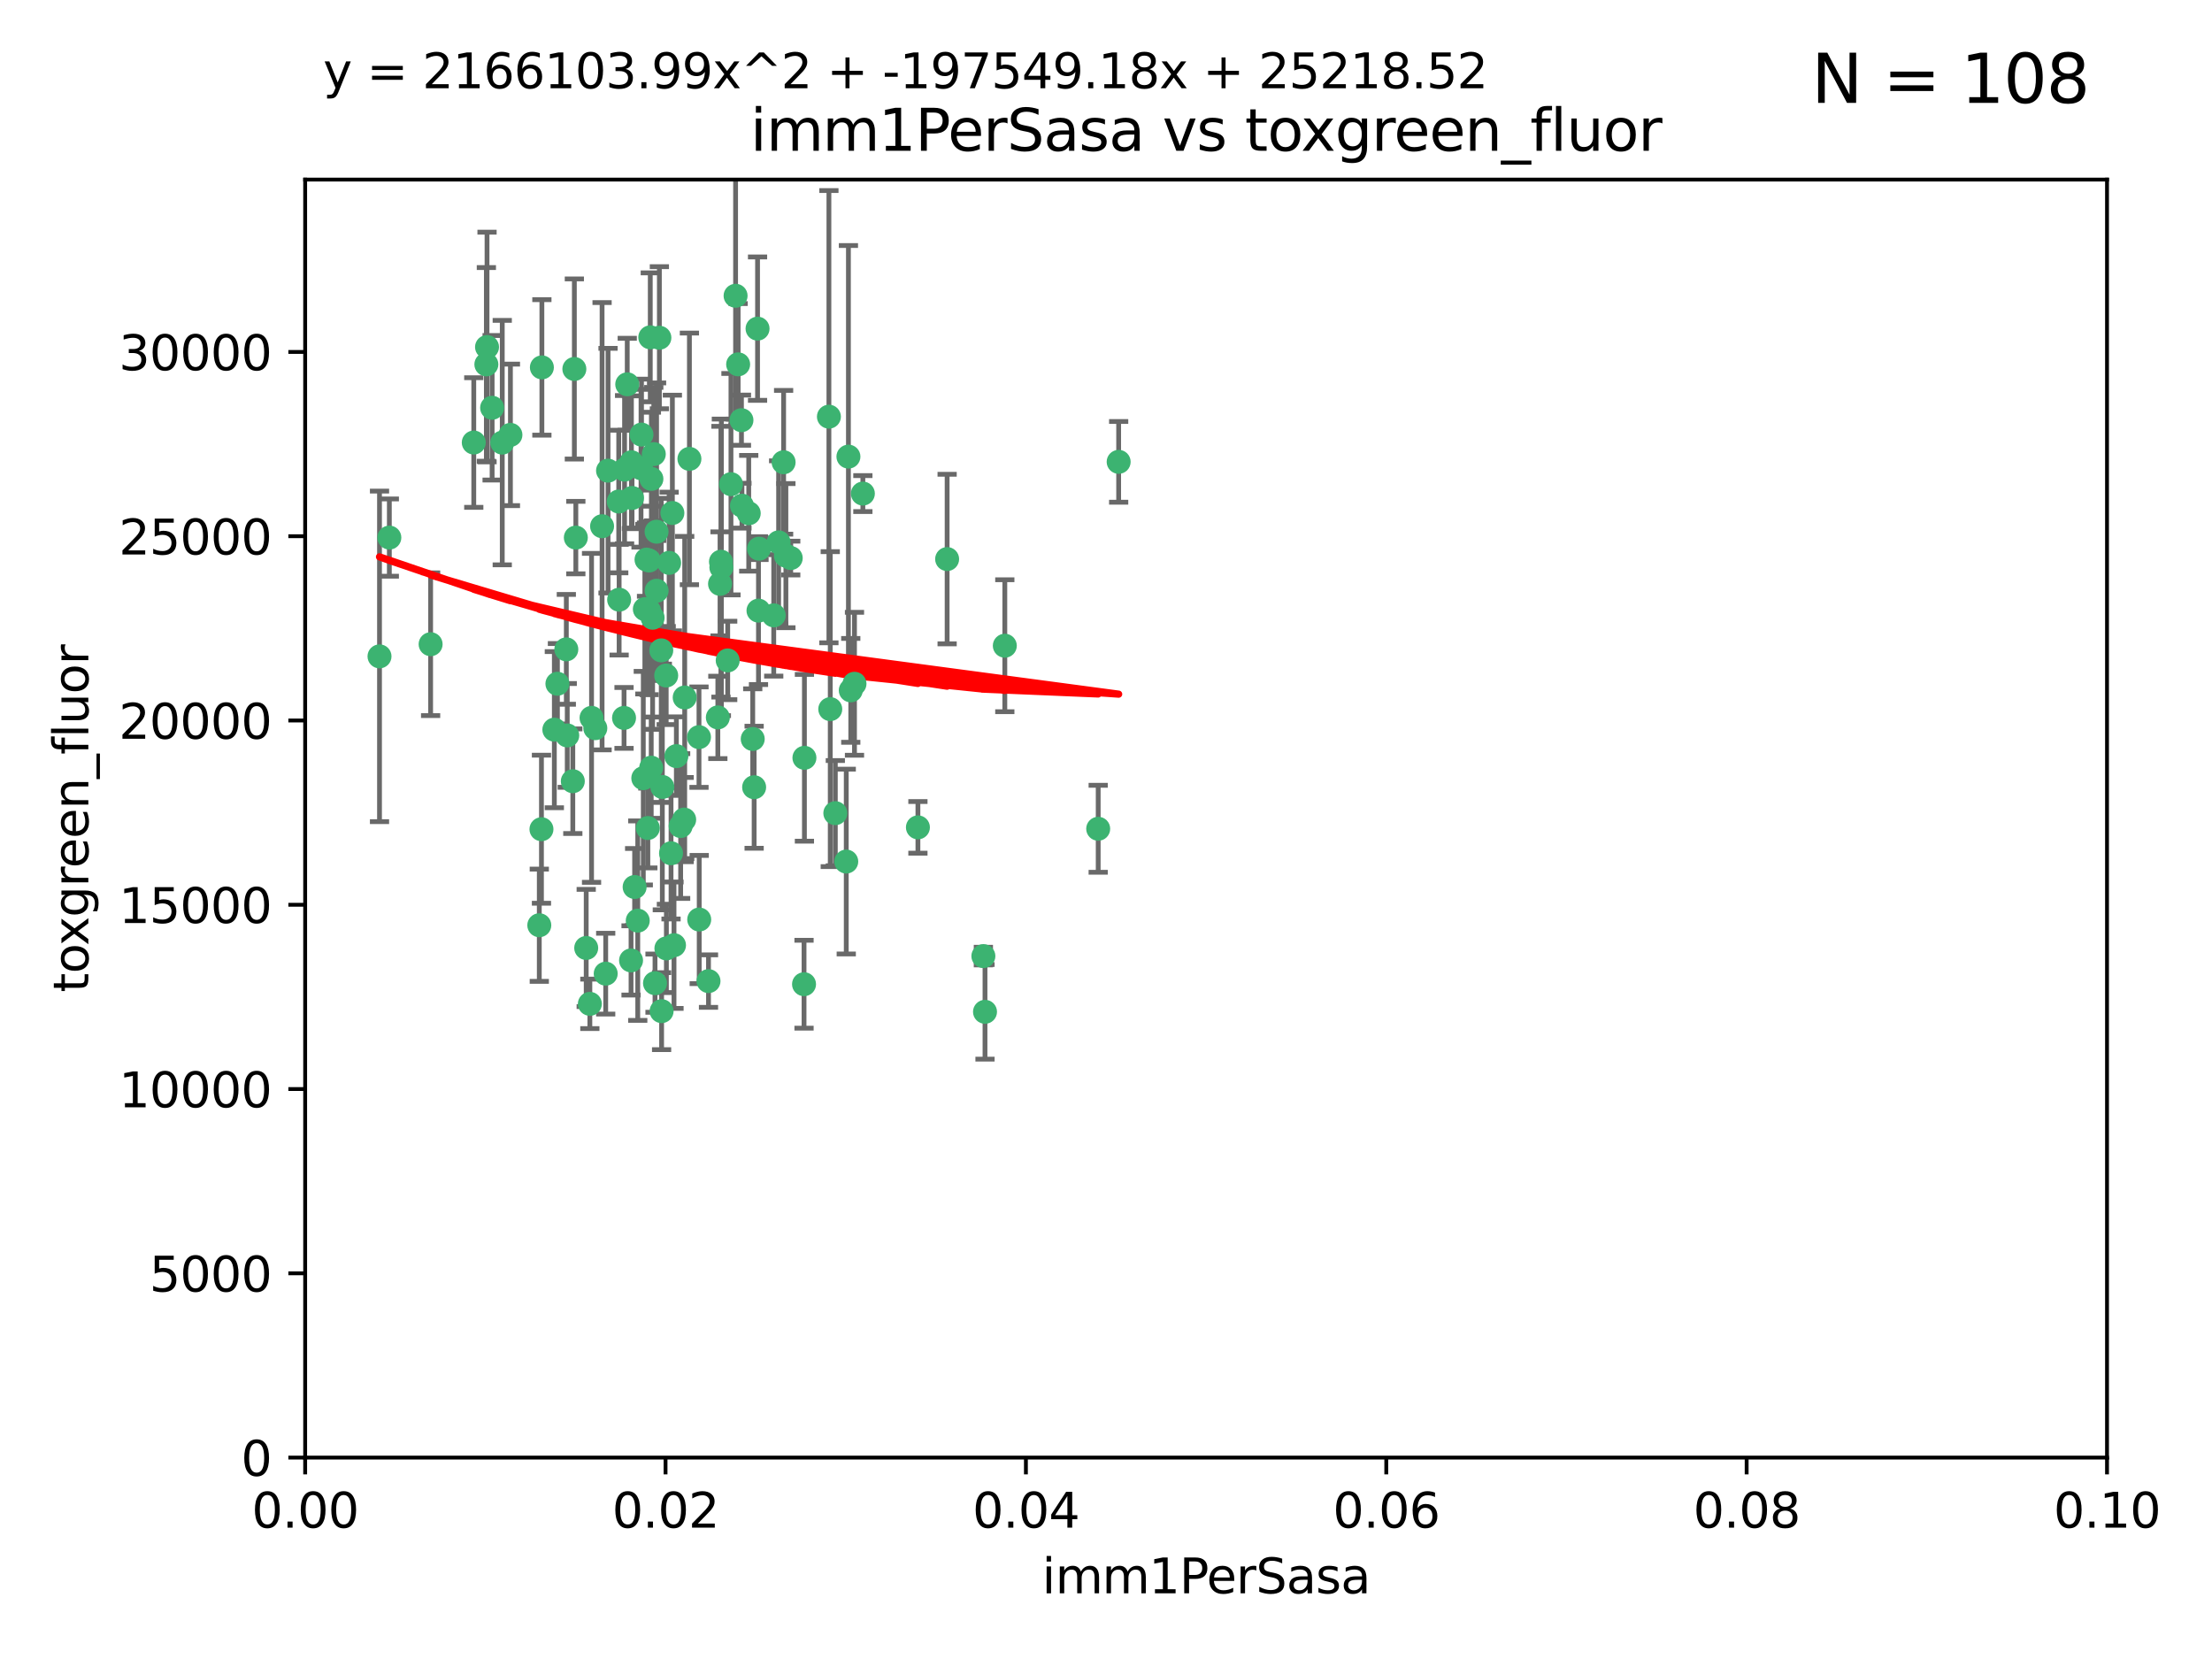 <?xml version="1.0" encoding="utf-8" standalone="no"?>
<!DOCTYPE svg PUBLIC "-//W3C//DTD SVG 1.1//EN"
  "http://www.w3.org/Graphics/SVG/1.1/DTD/svg11.dtd">
<svg xmlns:xlink="http://www.w3.org/1999/xlink" width="460.8pt" height="345.6pt" viewBox="0 0 460.8 345.6" xmlns="http://www.w3.org/2000/svg" version="1.1">
 <defs>
  <style type="text/css">*{stroke-linejoin: round; stroke-linecap: butt}</style>
 </defs>
 <g id="figure_1">
  <g id="patch_1">
   <path d="M 0 345.6 
L 460.8 345.6 
L 460.8 0 
L 0 0 
z
" style="fill: #ffffff"/>
  </g>
  <g id="axes_1">
   <g id="patch_2">
    <path d="M 63.571 303.64 
L 438.93 303.64 
L 438.93 37.411 
L 63.571 37.411 
z
" style="fill: #ffffff"/>
   </g>
   <g id="PathCollection_1">
    <defs>
     <path id="ma9c3bdb6b3" d="M 0 1.118 
C 0.297 1.118 0.581 1 0.791 0.791 
C 1 0.581 1.118 0.297 1.118 0 
C 1.118 -0.297 1 -0.581 0.791 -0.791 
C 0.581 -1 0.297 -1.118 0 -1.118 
C -0.297 -1.118 -0.581 -1 -0.791 -0.791 
C -1 -0.581 -1.118 -0.297 -1.118 0 
C -1.118 0.297 -1 0.581 -0.791 0.791 
C -0.581 1 -0.297 1.118 0 1.118 
z
" style="stroke: #3cb371"/>
    </defs>
    <g clip-path="url(#p57c3d42438)">
     <use xlink:href="#ma9c3bdb6b3" x="101.457" y="72.294" style="fill: #3cb371; stroke: #3cb371"/>
     <use xlink:href="#ma9c3bdb6b3" x="81.107" y="111.988" style="fill: #3cb371; stroke: #3cb371"/>
     <use xlink:href="#ma9c3bdb6b3" x="79.059" y="136.733" style="fill: #3cb371; stroke: #3cb371"/>
     <use xlink:href="#ma9c3bdb6b3" x="101.319" y="75.908" style="fill: #3cb371; stroke: #3cb371"/>
     <use xlink:href="#ma9c3bdb6b3" x="106.332" y="90.592" style="fill: #3cb371; stroke: #3cb371"/>
     <use xlink:href="#ma9c3bdb6b3" x="98.695" y="92.187" style="fill: #3cb371; stroke: #3cb371"/>
     <use xlink:href="#ma9c3bdb6b3" x="126.665" y="98.046" style="fill: #3cb371; stroke: #3cb371"/>
     <use xlink:href="#ma9c3bdb6b3" x="89.706" y="134.2" style="fill: #3cb371; stroke: #3cb371"/>
     <use xlink:href="#ma9c3bdb6b3" x="119.957" y="111.99" style="fill: #3cb371; stroke: #3cb371"/>
     <use xlink:href="#ma9c3bdb6b3" x="102.518" y="84.946" style="fill: #3cb371; stroke: #3cb371"/>
     <use xlink:href="#ma9c3bdb6b3" x="130.666" y="80.055" style="fill: #3cb371; stroke: #3cb371"/>
     <use xlink:href="#ma9c3bdb6b3" x="161.183" y="128.194" style="fill: #3cb371; stroke: #3cb371"/>
     <use xlink:href="#ma9c3bdb6b3" x="112.885" y="76.534" style="fill: #3cb371; stroke: #3cb371"/>
     <use xlink:href="#ma9c3bdb6b3" x="130.11" y="97.835" style="fill: #3cb371; stroke: #3cb371"/>
     <use xlink:href="#ma9c3bdb6b3" x="137.361" y="70.355" style="fill: #3cb371; stroke: #3cb371"/>
     <use xlink:href="#ma9c3bdb6b3" x="167.576" y="157.866" style="fill: #3cb371; stroke: #3cb371"/>
     <use xlink:href="#ma9c3bdb6b3" x="149.54" y="149.45" style="fill: #3cb371; stroke: #3cb371"/>
     <use xlink:href="#ma9c3bdb6b3" x="125.424" y="109.622" style="fill: #3cb371; stroke: #3cb371"/>
     <use xlink:href="#ma9c3bdb6b3" x="134.683" y="116.577" style="fill: #3cb371; stroke: #3cb371"/>
     <use xlink:href="#ma9c3bdb6b3" x="135.699" y="99.763" style="fill: #3cb371; stroke: #3cb371"/>
     <use xlink:href="#ma9c3bdb6b3" x="162.201" y="112.982" style="fill: #3cb371; stroke: #3cb371"/>
     <use xlink:href="#ma9c3bdb6b3" x="155.975" y="106.925" style="fill: #3cb371; stroke: #3cb371"/>
     <use xlink:href="#ma9c3bdb6b3" x="135.464" y="70.271" style="fill: #3cb371; stroke: #3cb371"/>
     <use xlink:href="#ma9c3bdb6b3" x="164.725" y="116.252" style="fill: #3cb371; stroke: #3cb371"/>
     <use xlink:href="#ma9c3bdb6b3" x="104.628" y="92.203" style="fill: #3cb371; stroke: #3cb371"/>
     <use xlink:href="#ma9c3bdb6b3" x="133.537" y="97.545" style="fill: #3cb371; stroke: #3cb371"/>
     <use xlink:href="#ma9c3bdb6b3" x="136.786" y="123.063" style="fill: #3cb371; stroke: #3cb371"/>
     <use xlink:href="#ma9c3bdb6b3" x="135.226" y="127.26" style="fill: #3cb371; stroke: #3cb371"/>
     <use xlink:href="#ma9c3bdb6b3" x="124.016" y="151.693" style="fill: #3cb371; stroke: #3cb371"/>
     <use xlink:href="#ma9c3bdb6b3" x="137.975" y="163.936" style="fill: #3cb371; stroke: #3cb371"/>
     <use xlink:href="#ma9c3bdb6b3" x="128.894" y="104.476" style="fill: #3cb371; stroke: #3cb371"/>
     <use xlink:href="#ma9c3bdb6b3" x="134.959" y="172.493" style="fill: #3cb371; stroke: #3cb371"/>
     <use xlink:href="#ma9c3bdb6b3" x="136.777" y="110.762" style="fill: #3cb371; stroke: #3cb371"/>
     <use xlink:href="#ma9c3bdb6b3" x="137.755" y="135.482" style="fill: #3cb371; stroke: #3cb371"/>
     <use xlink:href="#ma9c3bdb6b3" x="177.231" y="143.815" style="fill: #3cb371; stroke: #3cb371"/>
     <use xlink:href="#ma9c3bdb6b3" x="131.665" y="103.738" style="fill: #3cb371; stroke: #3cb371"/>
     <use xlink:href="#ma9c3bdb6b3" x="135.196" y="116.762" style="fill: #3cb371; stroke: #3cb371"/>
     <use xlink:href="#ma9c3bdb6b3" x="119.649" y="76.865" style="fill: #3cb371; stroke: #3cb371"/>
     <use xlink:href="#ma9c3bdb6b3" x="149.997" y="121.631" style="fill: #3cb371; stroke: #3cb371"/>
     <use xlink:href="#ma9c3bdb6b3" x="153.236" y="61.614" style="fill: #3cb371; stroke: #3cb371"/>
     <use xlink:href="#ma9c3bdb6b3" x="131.536" y="96.299" style="fill: #3cb371; stroke: #3cb371"/>
     <use xlink:href="#ma9c3bdb6b3" x="145.613" y="153.559" style="fill: #3cb371; stroke: #3cb371"/>
     <use xlink:href="#ma9c3bdb6b3" x="179.751" y="102.821" style="fill: #3cb371; stroke: #3cb371"/>
     <use xlink:href="#ma9c3bdb6b3" x="136.196" y="94.6" style="fill: #3cb371; stroke: #3cb371"/>
     <use xlink:href="#ma9c3bdb6b3" x="119.328" y="162.741" style="fill: #3cb371; stroke: #3cb371"/>
     <use xlink:href="#ma9c3bdb6b3" x="143.618" y="95.593" style="fill: #3cb371; stroke: #3cb371"/>
     <use xlink:href="#ma9c3bdb6b3" x="139.392" y="117.254" style="fill: #3cb371; stroke: #3cb371"/>
     <use xlink:href="#ma9c3bdb6b3" x="122.878" y="209.121" style="fill: #3cb371; stroke: #3cb371"/>
     <use xlink:href="#ma9c3bdb6b3" x="154.563" y="105.344" style="fill: #3cb371; stroke: #3cb371"/>
     <use xlink:href="#ma9c3bdb6b3" x="158.007" y="127.204" style="fill: #3cb371; stroke: #3cb371"/>
     <use xlink:href="#ma9c3bdb6b3" x="157.812" y="68.463" style="fill: #3cb371; stroke: #3cb371"/>
     <use xlink:href="#ma9c3bdb6b3" x="153.769" y="75.9" style="fill: #3cb371; stroke: #3cb371"/>
     <use xlink:href="#ma9c3bdb6b3" x="118.169" y="153.201" style="fill: #3cb371; stroke: #3cb371"/>
     <use xlink:href="#ma9c3bdb6b3" x="126.179" y="202.831" style="fill: #3cb371; stroke: #3cb371"/>
     <use xlink:href="#ma9c3bdb6b3" x="136.451" y="204.811" style="fill: #3cb371; stroke: #3cb371"/>
     <use xlink:href="#ma9c3bdb6b3" x="140.407" y="196.901" style="fill: #3cb371; stroke: #3cb371"/>
     <use xlink:href="#ma9c3bdb6b3" x="112.795" y="172.74" style="fill: #3cb371; stroke: #3cb371"/>
     <use xlink:href="#ma9c3bdb6b3" x="150.191" y="117.014" style="fill: #3cb371; stroke: #3cb371"/>
     <use xlink:href="#ma9c3bdb6b3" x="151.594" y="137.58" style="fill: #3cb371; stroke: #3cb371"/>
     <use xlink:href="#ma9c3bdb6b3" x="178.006" y="142.442" style="fill: #3cb371; stroke: #3cb371"/>
     <use xlink:href="#ma9c3bdb6b3" x="147.594" y="204.382" style="fill: #3cb371; stroke: #3cb371"/>
     <use xlink:href="#ma9c3bdb6b3" x="158.116" y="114.302" style="fill: #3cb371; stroke: #3cb371"/>
     <use xlink:href="#ma9c3bdb6b3" x="133.632" y="90.534" style="fill: #3cb371; stroke: #3cb371"/>
     <use xlink:href="#ma9c3bdb6b3" x="163.716" y="115.749" style="fill: #3cb371; stroke: #3cb371"/>
     <use xlink:href="#ma9c3bdb6b3" x="129.998" y="149.553" style="fill: #3cb371; stroke: #3cb371"/>
     <use xlink:href="#ma9c3bdb6b3" x="128.977" y="124.926" style="fill: #3cb371; stroke: #3cb371"/>
     <use xlink:href="#ma9c3bdb6b3" x="152.275" y="100.862" style="fill: #3cb371; stroke: #3cb371"/>
     <use xlink:href="#ma9c3bdb6b3" x="140.068" y="106.867" style="fill: #3cb371; stroke: #3cb371"/>
     <use xlink:href="#ma9c3bdb6b3" x="150.274" y="118.19" style="fill: #3cb371; stroke: #3cb371"/>
     <use xlink:href="#ma9c3bdb6b3" x="116.121" y="142.44" style="fill: #3cb371; stroke: #3cb371"/>
     <use xlink:href="#ma9c3bdb6b3" x="209.321" y="134.514" style="fill: #3cb371; stroke: #3cb371"/>
     <use xlink:href="#ma9c3bdb6b3" x="117.976" y="135.269" style="fill: #3cb371; stroke: #3cb371"/>
     <use xlink:href="#ma9c3bdb6b3" x="172.678" y="86.8" style="fill: #3cb371; stroke: #3cb371"/>
     <use xlink:href="#ma9c3bdb6b3" x="132.856" y="191.788" style="fill: #3cb371; stroke: #3cb371"/>
     <use xlink:href="#ma9c3bdb6b3" x="112.344" y="192.743" style="fill: #3cb371; stroke: #3cb371"/>
     <use xlink:href="#ma9c3bdb6b3" x="163.241" y="96.298" style="fill: #3cb371; stroke: #3cb371"/>
     <use xlink:href="#ma9c3bdb6b3" x="135.948" y="128.689" style="fill: #3cb371; stroke: #3cb371"/>
     <use xlink:href="#ma9c3bdb6b3" x="172.958" y="147.723" style="fill: #3cb371; stroke: #3cb371"/>
     <use xlink:href="#ma9c3bdb6b3" x="157.1" y="163.993" style="fill: #3cb371; stroke: #3cb371"/>
     <use xlink:href="#ma9c3bdb6b3" x="204.855" y="199.17" style="fill: #3cb371; stroke: #3cb371"/>
     <use xlink:href="#ma9c3bdb6b3" x="176.743" y="95.121" style="fill: #3cb371; stroke: #3cb371"/>
     <use xlink:href="#ma9c3bdb6b3" x="233.037" y="96.211" style="fill: #3cb371; stroke: #3cb371"/>
     <use xlink:href="#ma9c3bdb6b3" x="123.231" y="149.542" style="fill: #3cb371; stroke: #3cb371"/>
     <use xlink:href="#ma9c3bdb6b3" x="176.29" y="179.478" style="fill: #3cb371; stroke: #3cb371"/>
     <use xlink:href="#ma9c3bdb6b3" x="137.823" y="210.642" style="fill: #3cb371; stroke: #3cb371"/>
     <use xlink:href="#ma9c3bdb6b3" x="174.014" y="169.397" style="fill: #3cb371; stroke: #3cb371"/>
     <use xlink:href="#ma9c3bdb6b3" x="167.495" y="205.029" style="fill: #3cb371; stroke: #3cb371"/>
     <use xlink:href="#ma9c3bdb6b3" x="156.807" y="153.944" style="fill: #3cb371; stroke: #3cb371"/>
     <use xlink:href="#ma9c3bdb6b3" x="131.459" y="200.074" style="fill: #3cb371; stroke: #3cb371"/>
     <use xlink:href="#ma9c3bdb6b3" x="122.118" y="197.478" style="fill: #3cb371; stroke: #3cb371"/>
     <use xlink:href="#ma9c3bdb6b3" x="154.458" y="87.531" style="fill: #3cb371; stroke: #3cb371"/>
     <use xlink:href="#ma9c3bdb6b3" x="132.205" y="184.777" style="fill: #3cb371; stroke: #3cb371"/>
     <use xlink:href="#ma9c3bdb6b3" x="140.899" y="157.513" style="fill: #3cb371; stroke: #3cb371"/>
     <use xlink:href="#ma9c3bdb6b3" x="139.79" y="177.75" style="fill: #3cb371; stroke: #3cb371"/>
     <use xlink:href="#ma9c3bdb6b3" x="197.304" y="116.464" style="fill: #3cb371; stroke: #3cb371"/>
     <use xlink:href="#ma9c3bdb6b3" x="141.792" y="172.082" style="fill: #3cb371; stroke: #3cb371"/>
     <use xlink:href="#ma9c3bdb6b3" x="191.219" y="172.356" style="fill: #3cb371; stroke: #3cb371"/>
     <use xlink:href="#ma9c3bdb6b3" x="145.66" y="191.554" style="fill: #3cb371; stroke: #3cb371"/>
     <use xlink:href="#ma9c3bdb6b3" x="115.48" y="152.004" style="fill: #3cb371; stroke: #3cb371"/>
     <use xlink:href="#ma9c3bdb6b3" x="134.334" y="126.892" style="fill: #3cb371; stroke: #3cb371"/>
     <use xlink:href="#ma9c3bdb6b3" x="142.635" y="145.3" style="fill: #3cb371; stroke: #3cb371"/>
     <use xlink:href="#ma9c3bdb6b3" x="142.527" y="170.733" style="fill: #3cb371; stroke: #3cb371"/>
     <use xlink:href="#ma9c3bdb6b3" x="134.01" y="162.105" style="fill: #3cb371; stroke: #3cb371"/>
     <use xlink:href="#ma9c3bdb6b3" x="138.782" y="140.722" style="fill: #3cb371; stroke: #3cb371"/>
     <use xlink:href="#ma9c3bdb6b3" x="138.822" y="197.571" style="fill: #3cb371; stroke: #3cb371"/>
     <use xlink:href="#ma9c3bdb6b3" x="135.66" y="159.917" style="fill: #3cb371; stroke: #3cb371"/>
     <use xlink:href="#ma9c3bdb6b3" x="228.774" y="172.649" style="fill: #3cb371; stroke: #3cb371"/>
     <use xlink:href="#ma9c3bdb6b3" x="205.195" y="210.779" style="fill: #3cb371; stroke: #3cb371"/>
    </g>
   </g>
   <g id="matplotlib.axis_1">
    <g id="xtick_1">
     <g id="line2d_1">
      <defs>
       <path id="m8873913a8e" d="M 0 0 
L 0 3.5 
" style="stroke: #000000; stroke-width: 0.8"/>
      </defs>
      <g>
       <use xlink:href="#m8873913a8e" x="63.571" y="303.64" style="stroke: #000000; stroke-width: 0.8"/>
      </g>
     </g>
     <g id="text_1">
      <!-- 0.00 -->
      <g transform="translate(52.438 318.238)scale(0.1 -0.1)">
       <defs>
        <path id="DejaVuSans-30" d="M 2034 4250 
Q 1547 4250 1301 3770 
Q 1056 3291 1056 2328 
Q 1056 1369 1301 889 
Q 1547 409 2034 409 
Q 2525 409 2770 889 
Q 3016 1369 3016 2328 
Q 3016 3291 2770 3770 
Q 2525 4250 2034 4250 
z
M 2034 4750 
Q 2819 4750 3233 4129 
Q 3647 3509 3647 2328 
Q 3647 1150 3233 529 
Q 2819 -91 2034 -91 
Q 1250 -91 836 529 
Q 422 1150 422 2328 
Q 422 3509 836 4129 
Q 1250 4750 2034 4750 
z
" transform="scale(0.016)"/>
        <path id="DejaVuSans-2e" d="M 684 794 
L 1344 794 
L 1344 0 
L 684 0 
L 684 794 
z
" transform="scale(0.016)"/>
       </defs>
       <use xlink:href="#DejaVuSans-30"/>
       <use xlink:href="#DejaVuSans-2e" x="63.623"/>
       <use xlink:href="#DejaVuSans-30" x="95.41"/>
       <use xlink:href="#DejaVuSans-30" x="159.033"/>
      </g>
     </g>
    </g>
    <g id="xtick_2">
     <g id="line2d_2">
      <g>
       <use xlink:href="#m8873913a8e" x="138.643" y="303.64" style="stroke: #000000; stroke-width: 0.8"/>
      </g>
     </g>
     <g id="text_2">
      <!-- 0.02 -->
      <g transform="translate(127.51 318.238)scale(0.1 -0.1)">
       <defs>
        <path id="DejaVuSans-32" d="M 1228 531 
L 3431 531 
L 3431 0 
L 469 0 
L 469 531 
Q 828 903 1448 1529 
Q 2069 2156 2228 2338 
Q 2531 2678 2651 2914 
Q 2772 3150 2772 3378 
Q 2772 3750 2511 3984 
Q 2250 4219 1831 4219 
Q 1534 4219 1204 4116 
Q 875 4013 500 3803 
L 500 4441 
Q 881 4594 1212 4672 
Q 1544 4750 1819 4750 
Q 2544 4750 2975 4387 
Q 3406 4025 3406 3419 
Q 3406 3131 3298 2873 
Q 3191 2616 2906 2266 
Q 2828 2175 2409 1742 
Q 1991 1309 1228 531 
z
" transform="scale(0.016)"/>
       </defs>
       <use xlink:href="#DejaVuSans-30"/>
       <use xlink:href="#DejaVuSans-2e" x="63.623"/>
       <use xlink:href="#DejaVuSans-30" x="95.41"/>
       <use xlink:href="#DejaVuSans-32" x="159.033"/>
      </g>
     </g>
    </g>
    <g id="xtick_3">
     <g id="line2d_3">
      <g>
       <use xlink:href="#m8873913a8e" x="213.715" y="303.64" style="stroke: #000000; stroke-width: 0.8"/>
      </g>
     </g>
     <g id="text_3">
      <!-- 0.04 -->
      <g transform="translate(202.582 318.238)scale(0.1 -0.1)">
       <defs>
        <path id="DejaVuSans-34" d="M 2419 4116 
L 825 1625 
L 2419 1625 
L 2419 4116 
z
M 2253 4666 
L 3047 4666 
L 3047 1625 
L 3713 1625 
L 3713 1100 
L 3047 1100 
L 3047 0 
L 2419 0 
L 2419 1100 
L 313 1100 
L 313 1709 
L 2253 4666 
z
" transform="scale(0.016)"/>
       </defs>
       <use xlink:href="#DejaVuSans-30"/>
       <use xlink:href="#DejaVuSans-2e" x="63.623"/>
       <use xlink:href="#DejaVuSans-30" x="95.41"/>
       <use xlink:href="#DejaVuSans-34" x="159.033"/>
      </g>
     </g>
    </g>
    <g id="xtick_4">
     <g id="line2d_4">
      <g>
       <use xlink:href="#m8873913a8e" x="288.786" y="303.64" style="stroke: #000000; stroke-width: 0.8"/>
      </g>
     </g>
     <g id="text_4">
      <!-- 0.06 -->
      <g transform="translate(277.654 318.238)scale(0.1 -0.1)">
       <defs>
        <path id="DejaVuSans-36" d="M 2113 2584 
Q 1688 2584 1439 2293 
Q 1191 2003 1191 1497 
Q 1191 994 1439 701 
Q 1688 409 2113 409 
Q 2538 409 2786 701 
Q 3034 994 3034 1497 
Q 3034 2003 2786 2293 
Q 2538 2584 2113 2584 
z
M 3366 4563 
L 3366 3988 
Q 3128 4100 2886 4159 
Q 2644 4219 2406 4219 
Q 1781 4219 1451 3797 
Q 1122 3375 1075 2522 
Q 1259 2794 1537 2939 
Q 1816 3084 2150 3084 
Q 2853 3084 3261 2657 
Q 3669 2231 3669 1497 
Q 3669 778 3244 343 
Q 2819 -91 2113 -91 
Q 1303 -91 875 529 
Q 447 1150 447 2328 
Q 447 3434 972 4092 
Q 1497 4750 2381 4750 
Q 2619 4750 2861 4703 
Q 3103 4656 3366 4563 
z
" transform="scale(0.016)"/>
       </defs>
       <use xlink:href="#DejaVuSans-30"/>
       <use xlink:href="#DejaVuSans-2e" x="63.623"/>
       <use xlink:href="#DejaVuSans-30" x="95.41"/>
       <use xlink:href="#DejaVuSans-36" x="159.033"/>
      </g>
     </g>
    </g>
    <g id="xtick_5">
     <g id="line2d_5">
      <g>
       <use xlink:href="#m8873913a8e" x="363.858" y="303.64" style="stroke: #000000; stroke-width: 0.8"/>
      </g>
     </g>
     <g id="text_5">
      <!-- 0.08 -->
      <g transform="translate(352.725 318.238)scale(0.1 -0.1)">
       <defs>
        <path id="DejaVuSans-38" d="M 2034 2216 
Q 1584 2216 1326 1975 
Q 1069 1734 1069 1313 
Q 1069 891 1326 650 
Q 1584 409 2034 409 
Q 2484 409 2743 651 
Q 3003 894 3003 1313 
Q 3003 1734 2745 1975 
Q 2488 2216 2034 2216 
z
M 1403 2484 
Q 997 2584 770 2862 
Q 544 3141 544 3541 
Q 544 4100 942 4425 
Q 1341 4750 2034 4750 
Q 2731 4750 3128 4425 
Q 3525 4100 3525 3541 
Q 3525 3141 3298 2862 
Q 3072 2584 2669 2484 
Q 3125 2378 3379 2068 
Q 3634 1759 3634 1313 
Q 3634 634 3220 271 
Q 2806 -91 2034 -91 
Q 1263 -91 848 271 
Q 434 634 434 1313 
Q 434 1759 690 2068 
Q 947 2378 1403 2484 
z
M 1172 3481 
Q 1172 3119 1398 2916 
Q 1625 2713 2034 2713 
Q 2441 2713 2670 2916 
Q 2900 3119 2900 3481 
Q 2900 3844 2670 4047 
Q 2441 4250 2034 4250 
Q 1625 4250 1398 4047 
Q 1172 3844 1172 3481 
z
" transform="scale(0.016)"/>
       </defs>
       <use xlink:href="#DejaVuSans-30"/>
       <use xlink:href="#DejaVuSans-2e" x="63.623"/>
       <use xlink:href="#DejaVuSans-30" x="95.41"/>
       <use xlink:href="#DejaVuSans-38" x="159.033"/>
      </g>
     </g>
    </g>
    <g id="xtick_6">
     <g id="line2d_6">
      <g>
       <use xlink:href="#m8873913a8e" x="438.93" y="303.64" style="stroke: #000000; stroke-width: 0.8"/>
      </g>
     </g>
     <g id="text_6">
      <!-- 0.10 -->
      <g transform="translate(427.797 318.238)scale(0.1 -0.1)">
       <defs>
        <path id="DejaVuSans-31" d="M 794 531 
L 1825 531 
L 1825 4091 
L 703 3866 
L 703 4441 
L 1819 4666 
L 2450 4666 
L 2450 531 
L 3481 531 
L 3481 0 
L 794 0 
L 794 531 
z
" transform="scale(0.016)"/>
       </defs>
       <use xlink:href="#DejaVuSans-30"/>
       <use xlink:href="#DejaVuSans-2e" x="63.623"/>
       <use xlink:href="#DejaVuSans-31" x="95.41"/>
       <use xlink:href="#DejaVuSans-30" x="159.033"/>
      </g>
     </g>
    </g>
    <g id="text_7">
     <!-- imm1PerSasa -->
     <g transform="translate(217.067 331.917)scale(0.1 -0.1)">
      <defs>
       <path id="DejaVuSans-69" d="M 603 3500 
L 1178 3500 
L 1178 0 
L 603 0 
L 603 3500 
z
M 603 4863 
L 1178 4863 
L 1178 4134 
L 603 4134 
L 603 4863 
z
" transform="scale(0.016)"/>
       <path id="DejaVuSans-6d" d="M 3328 2828 
Q 3544 3216 3844 3400 
Q 4144 3584 4550 3584 
Q 5097 3584 5394 3201 
Q 5691 2819 5691 2113 
L 5691 0 
L 5113 0 
L 5113 2094 
Q 5113 2597 4934 2840 
Q 4756 3084 4391 3084 
Q 3944 3084 3684 2787 
Q 3425 2491 3425 1978 
L 3425 0 
L 2847 0 
L 2847 2094 
Q 2847 2600 2669 2842 
Q 2491 3084 2119 3084 
Q 1678 3084 1418 2786 
Q 1159 2488 1159 1978 
L 1159 0 
L 581 0 
L 581 3500 
L 1159 3500 
L 1159 2956 
Q 1356 3278 1631 3431 
Q 1906 3584 2284 3584 
Q 2666 3584 2933 3390 
Q 3200 3197 3328 2828 
z
" transform="scale(0.016)"/>
       <path id="DejaVuSans-50" d="M 1259 4147 
L 1259 2394 
L 2053 2394 
Q 2494 2394 2734 2622 
Q 2975 2850 2975 3272 
Q 2975 3691 2734 3919 
Q 2494 4147 2053 4147 
L 1259 4147 
z
M 628 4666 
L 2053 4666 
Q 2838 4666 3239 4311 
Q 3641 3956 3641 3272 
Q 3641 2581 3239 2228 
Q 2838 1875 2053 1875 
L 1259 1875 
L 1259 0 
L 628 0 
L 628 4666 
z
" transform="scale(0.016)"/>
       <path id="DejaVuSans-65" d="M 3597 1894 
L 3597 1613 
L 953 1613 
Q 991 1019 1311 708 
Q 1631 397 2203 397 
Q 2534 397 2845 478 
Q 3156 559 3463 722 
L 3463 178 
Q 3153 47 2828 -22 
Q 2503 -91 2169 -91 
Q 1331 -91 842 396 
Q 353 884 353 1716 
Q 353 2575 817 3079 
Q 1281 3584 2069 3584 
Q 2775 3584 3186 3129 
Q 3597 2675 3597 1894 
z
M 3022 2063 
Q 3016 2534 2758 2815 
Q 2500 3097 2075 3097 
Q 1594 3097 1305 2825 
Q 1016 2553 972 2059 
L 3022 2063 
z
" transform="scale(0.016)"/>
       <path id="DejaVuSans-72" d="M 2631 2963 
Q 2534 3019 2420 3045 
Q 2306 3072 2169 3072 
Q 1681 3072 1420 2755 
Q 1159 2438 1159 1844 
L 1159 0 
L 581 0 
L 581 3500 
L 1159 3500 
L 1159 2956 
Q 1341 3275 1631 3429 
Q 1922 3584 2338 3584 
Q 2397 3584 2469 3576 
Q 2541 3569 2628 3553 
L 2631 2963 
z
" transform="scale(0.016)"/>
       <path id="DejaVuSans-53" d="M 3425 4513 
L 3425 3897 
Q 3066 4069 2747 4153 
Q 2428 4238 2131 4238 
Q 1616 4238 1336 4038 
Q 1056 3838 1056 3469 
Q 1056 3159 1242 3001 
Q 1428 2844 1947 2747 
L 2328 2669 
Q 3034 2534 3370 2195 
Q 3706 1856 3706 1288 
Q 3706 609 3251 259 
Q 2797 -91 1919 -91 
Q 1588 -91 1214 -16 
Q 841 59 441 206 
L 441 856 
Q 825 641 1194 531 
Q 1563 422 1919 422 
Q 2459 422 2753 634 
Q 3047 847 3047 1241 
Q 3047 1584 2836 1778 
Q 2625 1972 2144 2069 
L 1759 2144 
Q 1053 2284 737 2584 
Q 422 2884 422 3419 
Q 422 4038 858 4394 
Q 1294 4750 2059 4750 
Q 2388 4750 2728 4690 
Q 3069 4631 3425 4513 
z
" transform="scale(0.016)"/>
       <path id="DejaVuSans-61" d="M 2194 1759 
Q 1497 1759 1228 1600 
Q 959 1441 959 1056 
Q 959 750 1161 570 
Q 1363 391 1709 391 
Q 2188 391 2477 730 
Q 2766 1069 2766 1631 
L 2766 1759 
L 2194 1759 
z
M 3341 1997 
L 3341 0 
L 2766 0 
L 2766 531 
Q 2569 213 2275 61 
Q 1981 -91 1556 -91 
Q 1019 -91 701 211 
Q 384 513 384 1019 
Q 384 1609 779 1909 
Q 1175 2209 1959 2209 
L 2766 2209 
L 2766 2266 
Q 2766 2663 2505 2880 
Q 2244 3097 1772 3097 
Q 1472 3097 1187 3025 
Q 903 2953 641 2809 
L 641 3341 
Q 956 3463 1253 3523 
Q 1550 3584 1831 3584 
Q 2591 3584 2966 3190 
Q 3341 2797 3341 1997 
z
" transform="scale(0.016)"/>
       <path id="DejaVuSans-73" d="M 2834 3397 
L 2834 2853 
Q 2591 2978 2328 3040 
Q 2066 3103 1784 3103 
Q 1356 3103 1142 2972 
Q 928 2841 928 2578 
Q 928 2378 1081 2264 
Q 1234 2150 1697 2047 
L 1894 2003 
Q 2506 1872 2764 1633 
Q 3022 1394 3022 966 
Q 3022 478 2636 193 
Q 2250 -91 1575 -91 
Q 1294 -91 989 -36 
Q 684 19 347 128 
L 347 722 
Q 666 556 975 473 
Q 1284 391 1588 391 
Q 1994 391 2212 530 
Q 2431 669 2431 922 
Q 2431 1156 2273 1281 
Q 2116 1406 1581 1522 
L 1381 1569 
Q 847 1681 609 1914 
Q 372 2147 372 2553 
Q 372 3047 722 3315 
Q 1072 3584 1716 3584 
Q 2034 3584 2315 3537 
Q 2597 3491 2834 3397 
z
" transform="scale(0.016)"/>
      </defs>
      <use xlink:href="#DejaVuSans-69"/>
      <use xlink:href="#DejaVuSans-6d" x="27.783"/>
      <use xlink:href="#DejaVuSans-6d" x="125.195"/>
      <use xlink:href="#DejaVuSans-31" x="222.607"/>
      <use xlink:href="#DejaVuSans-50" x="286.23"/>
      <use xlink:href="#DejaVuSans-65" x="342.908"/>
      <use xlink:href="#DejaVuSans-72" x="404.432"/>
      <use xlink:href="#DejaVuSans-53" x="445.545"/>
      <use xlink:href="#DejaVuSans-61" x="509.021"/>
      <use xlink:href="#DejaVuSans-73" x="570.301"/>
      <use xlink:href="#DejaVuSans-61" x="622.4"/>
     </g>
    </g>
   </g>
   <g id="matplotlib.axis_2">
    <g id="ytick_1">
     <g id="line2d_7">
      <defs>
       <path id="m39f55766c4" d="M 0 0 
L -3.5 0 
" style="stroke: #000000; stroke-width: 0.8"/>
      </defs>
      <g>
       <use xlink:href="#m39f55766c4" x="63.571" y="303.64" style="stroke: #000000; stroke-width: 0.8"/>
      </g>
     </g>
     <g id="text_8">
      <!-- 0 -->
      <g transform="translate(50.209 307.439)scale(0.1 -0.1)">
       <use xlink:href="#DejaVuSans-30"/>
      </g>
     </g>
    </g>
    <g id="ytick_2">
     <g id="line2d_8">
      <g>
       <use xlink:href="#m39f55766c4" x="63.571" y="265.253" style="stroke: #000000; stroke-width: 0.8"/>
      </g>
     </g>
     <g id="text_9">
      <!-- 5000 -->
      <g transform="translate(31.121 269.052)scale(0.1 -0.1)">
       <defs>
        <path id="DejaVuSans-35" d="M 691 4666 
L 3169 4666 
L 3169 4134 
L 1269 4134 
L 1269 2991 
Q 1406 3038 1543 3061 
Q 1681 3084 1819 3084 
Q 2600 3084 3056 2656 
Q 3513 2228 3513 1497 
Q 3513 744 3044 326 
Q 2575 -91 1722 -91 
Q 1428 -91 1123 -41 
Q 819 9 494 109 
L 494 744 
Q 775 591 1075 516 
Q 1375 441 1709 441 
Q 2250 441 2565 725 
Q 2881 1009 2881 1497 
Q 2881 1984 2565 2268 
Q 2250 2553 1709 2553 
Q 1456 2553 1204 2497 
Q 953 2441 691 2322 
L 691 4666 
z
" transform="scale(0.016)"/>
       </defs>
       <use xlink:href="#DejaVuSans-35"/>
       <use xlink:href="#DejaVuSans-30" x="63.623"/>
       <use xlink:href="#DejaVuSans-30" x="127.246"/>
       <use xlink:href="#DejaVuSans-30" x="190.869"/>
      </g>
     </g>
    </g>
    <g id="ytick_3">
     <g id="line2d_9">
      <g>
       <use xlink:href="#m39f55766c4" x="63.571" y="226.866" style="stroke: #000000; stroke-width: 0.8"/>
      </g>
     </g>
     <g id="text_10">
      <!-- 10000 -->
      <g transform="translate(24.759 230.665)scale(0.1 -0.1)">
       <use xlink:href="#DejaVuSans-31"/>
       <use xlink:href="#DejaVuSans-30" x="63.623"/>
       <use xlink:href="#DejaVuSans-30" x="127.246"/>
       <use xlink:href="#DejaVuSans-30" x="190.869"/>
       <use xlink:href="#DejaVuSans-30" x="254.492"/>
      </g>
     </g>
    </g>
    <g id="ytick_4">
     <g id="line2d_10">
      <g>
       <use xlink:href="#m39f55766c4" x="63.571" y="188.479" style="stroke: #000000; stroke-width: 0.8"/>
      </g>
     </g>
     <g id="text_11">
      <!-- 15000 -->
      <g transform="translate(24.759 192.278)scale(0.1 -0.1)">
       <use xlink:href="#DejaVuSans-31"/>
       <use xlink:href="#DejaVuSans-35" x="63.623"/>
       <use xlink:href="#DejaVuSans-30" x="127.246"/>
       <use xlink:href="#DejaVuSans-30" x="190.869"/>
       <use xlink:href="#DejaVuSans-30" x="254.492"/>
      </g>
     </g>
    </g>
    <g id="ytick_5">
     <g id="line2d_11">
      <g>
       <use xlink:href="#m39f55766c4" x="63.571" y="150.092" style="stroke: #000000; stroke-width: 0.8"/>
      </g>
     </g>
     <g id="text_12">
      <!-- 20000 -->
      <g transform="translate(24.759 153.891)scale(0.1 -0.1)">
       <use xlink:href="#DejaVuSans-32"/>
       <use xlink:href="#DejaVuSans-30" x="63.623"/>
       <use xlink:href="#DejaVuSans-30" x="127.246"/>
       <use xlink:href="#DejaVuSans-30" x="190.869"/>
       <use xlink:href="#DejaVuSans-30" x="254.492"/>
      </g>
     </g>
    </g>
    <g id="ytick_6">
     <g id="line2d_12">
      <g>
       <use xlink:href="#m39f55766c4" x="63.571" y="111.705" style="stroke: #000000; stroke-width: 0.8"/>
      </g>
     </g>
     <g id="text_13">
      <!-- 25000 -->
      <g transform="translate(24.759 115.504)scale(0.1 -0.1)">
       <use xlink:href="#DejaVuSans-32"/>
       <use xlink:href="#DejaVuSans-35" x="63.623"/>
       <use xlink:href="#DejaVuSans-30" x="127.246"/>
       <use xlink:href="#DejaVuSans-30" x="190.869"/>
       <use xlink:href="#DejaVuSans-30" x="254.492"/>
      </g>
     </g>
    </g>
    <g id="ytick_7">
     <g id="line2d_13">
      <g>
       <use xlink:href="#m39f55766c4" x="63.571" y="73.317" style="stroke: #000000; stroke-width: 0.8"/>
      </g>
     </g>
     <g id="text_14">
      <!-- 30000 -->
      <g transform="translate(24.759 77.117)scale(0.1 -0.1)">
       <defs>
        <path id="DejaVuSans-33" d="M 2597 2516 
Q 3050 2419 3304 2112 
Q 3559 1806 3559 1356 
Q 3559 666 3084 287 
Q 2609 -91 1734 -91 
Q 1441 -91 1130 -33 
Q 819 25 488 141 
L 488 750 
Q 750 597 1062 519 
Q 1375 441 1716 441 
Q 2309 441 2620 675 
Q 2931 909 2931 1356 
Q 2931 1769 2642 2001 
Q 2353 2234 1838 2234 
L 1294 2234 
L 1294 2753 
L 1863 2753 
Q 2328 2753 2575 2939 
Q 2822 3125 2822 3475 
Q 2822 3834 2567 4026 
Q 2313 4219 1838 4219 
Q 1578 4219 1281 4162 
Q 984 4106 628 3988 
L 628 4550 
Q 988 4650 1302 4700 
Q 1616 4750 1894 4750 
Q 2613 4750 3031 4423 
Q 3450 4097 3450 3541 
Q 3450 3153 3228 2886 
Q 3006 2619 2597 2516 
z
" transform="scale(0.016)"/>
       </defs>
       <use xlink:href="#DejaVuSans-33"/>
       <use xlink:href="#DejaVuSans-30" x="63.623"/>
       <use xlink:href="#DejaVuSans-30" x="127.246"/>
       <use xlink:href="#DejaVuSans-30" x="190.869"/>
       <use xlink:href="#DejaVuSans-30" x="254.492"/>
      </g>
     </g>
    </g>
    <g id="text_15">
     <!-- toxgreen_fluor -->
     <g transform="translate(18.401 206.72)rotate(-90)scale(0.1 -0.1)">
      <defs>
       <path id="DejaVuSans-74" d="M 1172 4494 
L 1172 3500 
L 2356 3500 
L 2356 3053 
L 1172 3053 
L 1172 1153 
Q 1172 725 1289 603 
Q 1406 481 1766 481 
L 2356 481 
L 2356 0 
L 1766 0 
Q 1100 0 847 248 
Q 594 497 594 1153 
L 594 3053 
L 172 3053 
L 172 3500 
L 594 3500 
L 594 4494 
L 1172 4494 
z
" transform="scale(0.016)"/>
       <path id="DejaVuSans-6f" d="M 1959 3097 
Q 1497 3097 1228 2736 
Q 959 2375 959 1747 
Q 959 1119 1226 758 
Q 1494 397 1959 397 
Q 2419 397 2687 759 
Q 2956 1122 2956 1747 
Q 2956 2369 2687 2733 
Q 2419 3097 1959 3097 
z
M 1959 3584 
Q 2709 3584 3137 3096 
Q 3566 2609 3566 1747 
Q 3566 888 3137 398 
Q 2709 -91 1959 -91 
Q 1206 -91 779 398 
Q 353 888 353 1747 
Q 353 2609 779 3096 
Q 1206 3584 1959 3584 
z
" transform="scale(0.016)"/>
       <path id="DejaVuSans-78" d="M 3513 3500 
L 2247 1797 
L 3578 0 
L 2900 0 
L 1881 1375 
L 863 0 
L 184 0 
L 1544 1831 
L 300 3500 
L 978 3500 
L 1906 2253 
L 2834 3500 
L 3513 3500 
z
" transform="scale(0.016)"/>
       <path id="DejaVuSans-67" d="M 2906 1791 
Q 2906 2416 2648 2759 
Q 2391 3103 1925 3103 
Q 1463 3103 1205 2759 
Q 947 2416 947 1791 
Q 947 1169 1205 825 
Q 1463 481 1925 481 
Q 2391 481 2648 825 
Q 2906 1169 2906 1791 
z
M 3481 434 
Q 3481 -459 3084 -895 
Q 2688 -1331 1869 -1331 
Q 1566 -1331 1297 -1286 
Q 1028 -1241 775 -1147 
L 775 -588 
Q 1028 -725 1275 -790 
Q 1522 -856 1778 -856 
Q 2344 -856 2625 -561 
Q 2906 -266 2906 331 
L 2906 616 
Q 2728 306 2450 153 
Q 2172 0 1784 0 
Q 1141 0 747 490 
Q 353 981 353 1791 
Q 353 2603 747 3093 
Q 1141 3584 1784 3584 
Q 2172 3584 2450 3431 
Q 2728 3278 2906 2969 
L 2906 3500 
L 3481 3500 
L 3481 434 
z
" transform="scale(0.016)"/>
       <path id="DejaVuSans-6e" d="M 3513 2113 
L 3513 0 
L 2938 0 
L 2938 2094 
Q 2938 2591 2744 2837 
Q 2550 3084 2163 3084 
Q 1697 3084 1428 2787 
Q 1159 2491 1159 1978 
L 1159 0 
L 581 0 
L 581 3500 
L 1159 3500 
L 1159 2956 
Q 1366 3272 1645 3428 
Q 1925 3584 2291 3584 
Q 2894 3584 3203 3211 
Q 3513 2838 3513 2113 
z
" transform="scale(0.016)"/>
       <path id="DejaVuSans-5f" d="M 3263 -1063 
L 3263 -1509 
L -63 -1509 
L -63 -1063 
L 3263 -1063 
z
" transform="scale(0.016)"/>
       <path id="DejaVuSans-66" d="M 2375 4863 
L 2375 4384 
L 1825 4384 
Q 1516 4384 1395 4259 
Q 1275 4134 1275 3809 
L 1275 3500 
L 2222 3500 
L 2222 3053 
L 1275 3053 
L 1275 0 
L 697 0 
L 697 3053 
L 147 3053 
L 147 3500 
L 697 3500 
L 697 3744 
Q 697 4328 969 4595 
Q 1241 4863 1831 4863 
L 2375 4863 
z
" transform="scale(0.016)"/>
       <path id="DejaVuSans-6c" d="M 603 4863 
L 1178 4863 
L 1178 0 
L 603 0 
L 603 4863 
z
" transform="scale(0.016)"/>
       <path id="DejaVuSans-75" d="M 544 1381 
L 544 3500 
L 1119 3500 
L 1119 1403 
Q 1119 906 1312 657 
Q 1506 409 1894 409 
Q 2359 409 2629 706 
Q 2900 1003 2900 1516 
L 2900 3500 
L 3475 3500 
L 3475 0 
L 2900 0 
L 2900 538 
Q 2691 219 2414 64 
Q 2138 -91 1772 -91 
Q 1169 -91 856 284 
Q 544 659 544 1381 
z
M 1991 3584 
L 1991 3584 
z
" transform="scale(0.016)"/>
      </defs>
      <use xlink:href="#DejaVuSans-74"/>
      <use xlink:href="#DejaVuSans-6f" x="39.209"/>
      <use xlink:href="#DejaVuSans-78" x="97.266"/>
      <use xlink:href="#DejaVuSans-67" x="156.445"/>
      <use xlink:href="#DejaVuSans-72" x="219.922"/>
      <use xlink:href="#DejaVuSans-65" x="258.785"/>
      <use xlink:href="#DejaVuSans-65" x="320.309"/>
      <use xlink:href="#DejaVuSans-6e" x="381.832"/>
      <use xlink:href="#DejaVuSans-5f" x="445.211"/>
      <use xlink:href="#DejaVuSans-66" x="495.211"/>
      <use xlink:href="#DejaVuSans-6c" x="530.416"/>
      <use xlink:href="#DejaVuSans-75" x="558.199"/>
      <use xlink:href="#DejaVuSans-6f" x="621.578"/>
      <use xlink:href="#DejaVuSans-72" x="682.76"/>
     </g>
    </g>
   </g>
   <g id="LineCollection_1">
    <path d="M 101.457 96.224 
L 101.457 48.364 
" clip-path="url(#p57c3d42438)" style="fill: none; stroke: #696969"/>
    <path d="M 81.107 120.037 
L 81.107 103.94 
" clip-path="url(#p57c3d42438)" style="fill: none; stroke: #696969"/>
    <path d="M 79.059 171.165 
L 79.059 102.302 
" clip-path="url(#p57c3d42438)" style="fill: none; stroke: #696969"/>
    <path d="M 101.319 96.079 
L 101.319 55.738 
" clip-path="url(#p57c3d42438)" style="fill: none; stroke: #696969"/>
    <path d="M 106.332 105.331 
L 106.332 75.853 
" clip-path="url(#p57c3d42438)" style="fill: none; stroke: #696969"/>
    <path d="M 98.695 105.69 
L 98.695 78.685 
" clip-path="url(#p57c3d42438)" style="fill: none; stroke: #696969"/>
    <path d="M 126.665 123.522 
L 126.665 72.57 
" clip-path="url(#p57c3d42438)" style="fill: none; stroke: #696969"/>
    <path d="M 89.706 149.068 
L 89.706 119.332 
" clip-path="url(#p57c3d42438)" style="fill: none; stroke: #696969"/>
    <path d="M 119.957 119.537 
L 119.957 104.443 
" clip-path="url(#p57c3d42438)" style="fill: none; stroke: #696969"/>
    <path d="M 102.518 99.998 
L 102.518 69.895 
" clip-path="url(#p57c3d42438)" style="fill: none; stroke: #696969"/>
    <path d="M 130.666 89.637 
L 130.666 70.473 
" clip-path="url(#p57c3d42438)" style="fill: none; stroke: #696969"/>
    <path d="M 161.183 140.845 
L 161.183 115.543 
" clip-path="url(#p57c3d42438)" style="fill: none; stroke: #696969"/>
    <path d="M 112.885 90.647 
L 112.885 62.421 
" clip-path="url(#p57c3d42438)" style="fill: none; stroke: #696969"/>
    <path d="M 130.11 113.277 
L 130.11 82.393 
" clip-path="url(#p57c3d42438)" style="fill: none; stroke: #696969"/>
    <path d="M 137.361 85.157 
L 137.361 55.552 
" clip-path="url(#p57c3d42438)" style="fill: none; stroke: #696969"/>
    <path d="M 167.576 175.236 
L 167.576 140.495 
" clip-path="url(#p57c3d42438)" style="fill: none; stroke: #696969"/>
    <path d="M 149.54 158.029 
L 149.54 140.871 
" clip-path="url(#p57c3d42438)" style="fill: none; stroke: #696969"/>
    <path d="M 125.424 156.211 
L 125.424 63.032 
" clip-path="url(#p57c3d42438)" style="fill: none; stroke: #696969"/>
    <path d="M 134.683 124.214 
L 134.683 108.94 
" clip-path="url(#p57c3d42438)" style="fill: none; stroke: #696969"/>
    <path d="M 135.699 113.651 
L 135.699 85.875 
" clip-path="url(#p57c3d42438)" style="fill: none; stroke: #696969"/>
    <path d="M 162.201 129.961 
L 162.201 96.004 
" clip-path="url(#p57c3d42438)" style="fill: none; stroke: #696969"/>
    <path d="M 155.975 118.981 
L 155.975 94.869 
" clip-path="url(#p57c3d42438)" style="fill: none; stroke: #696969"/>
    <path d="M 135.464 83.696 
L 135.464 56.846 
" clip-path="url(#p57c3d42438)" style="fill: none; stroke: #696969"/>
    <path d="M 164.725 119.772 
L 164.725 112.733 
" clip-path="url(#p57c3d42438)" style="fill: none; stroke: #696969"/>
    <path d="M 104.628 117.661 
L 104.628 66.744 
" clip-path="url(#p57c3d42438)" style="fill: none; stroke: #696969"/>
    <path d="M 133.537 113.98 
L 133.537 81.111 
" clip-path="url(#p57c3d42438)" style="fill: none; stroke: #696969"/>
    <path d="M 136.786 133.529 
L 136.786 112.598 
" clip-path="url(#p57c3d42438)" style="fill: none; stroke: #696969"/>
    <path d="M 135.226 144.714 
L 135.226 109.807 
" clip-path="url(#p57c3d42438)" style="fill: none; stroke: #696969"/>
    <path d="M 124.016 152.217 
L 124.016 151.168 
" clip-path="url(#p57c3d42438)" style="fill: none; stroke: #696969"/>
    <path d="M 137.975 189.529 
L 137.975 138.343 
" clip-path="url(#p57c3d42438)" style="fill: none; stroke: #696969"/>
    <path d="M 128.894 119.328 
L 128.894 89.623 
" clip-path="url(#p57c3d42438)" style="fill: none; stroke: #696969"/>
    <path d="M 134.959 180.803 
L 134.959 164.184 
" clip-path="url(#p57c3d42438)" style="fill: none; stroke: #696969"/>
    <path d="M 136.777 141.759 
L 136.777 79.766 
" clip-path="url(#p57c3d42438)" style="fill: none; stroke: #696969"/>
    <path d="M 137.755 167.154 
L 137.755 103.809 
" clip-path="url(#p57c3d42438)" style="fill: none; stroke: #696969"/>
    <path d="M 177.231 154.632 
L 177.231 132.999 
" clip-path="url(#p57c3d42438)" style="fill: none; stroke: #696969"/>
    <path d="M 131.665 110.014 
L 131.665 97.461 
" clip-path="url(#p57c3d42438)" style="fill: none; stroke: #696969"/>
    <path d="M 135.196 124.89 
L 135.196 108.635 
" clip-path="url(#p57c3d42438)" style="fill: none; stroke: #696969"/>
    <path d="M 119.649 95.625 
L 119.649 58.105 
" clip-path="url(#p57c3d42438)" style="fill: none; stroke: #696969"/>
    <path d="M 149.997 132.465 
L 149.997 110.797 
" clip-path="url(#p57c3d42438)" style="fill: none; stroke: #696969"/>
    <path d="M 153.236 87.306 
L 153.236 35.922 
" clip-path="url(#p57c3d42438)" style="fill: none; stroke: #696969"/>
    <path d="M 131.536 110.125 
L 131.536 82.473 
" clip-path="url(#p57c3d42438)" style="fill: none; stroke: #696969"/>
    <path d="M 145.613 164.019 
L 145.613 143.098 
" clip-path="url(#p57c3d42438)" style="fill: none; stroke: #696969"/>
    <path d="M 179.751 106.565 
L 179.751 99.077 
" clip-path="url(#p57c3d42438)" style="fill: none; stroke: #696969"/>
    <path d="M 136.196 108.495 
L 136.196 80.704 
" clip-path="url(#p57c3d42438)" style="fill: none; stroke: #696969"/>
    <path d="M 119.328 173.639 
L 119.328 151.843 
" clip-path="url(#p57c3d42438)" style="fill: none; stroke: #696969"/>
    <path d="M 143.618 121.802 
L 143.618 69.385 
" clip-path="url(#p57c3d42438)" style="fill: none; stroke: #696969"/>
    <path d="M 139.392 131.975 
L 139.392 102.532 
" clip-path="url(#p57c3d42438)" style="fill: none; stroke: #696969"/>
    <path d="M 122.878 214.275 
L 122.878 203.967 
" clip-path="url(#p57c3d42438)" style="fill: none; stroke: #696969"/>
    <path d="M 154.563 110.015 
L 154.563 100.672 
" clip-path="url(#p57c3d42438)" style="fill: none; stroke: #696969"/>
    <path d="M 158.007 142.603 
L 158.007 111.805 
" clip-path="url(#p57c3d42438)" style="fill: none; stroke: #696969"/>
    <path d="M 157.812 83.398 
L 157.812 53.528 
" clip-path="url(#p57c3d42438)" style="fill: none; stroke: #696969"/>
    <path d="M 153.769 88.56 
L 153.769 63.241 
" clip-path="url(#p57c3d42438)" style="fill: none; stroke: #696969"/>
    <path d="M 118.169 164.009 
L 118.169 142.393 
" clip-path="url(#p57c3d42438)" style="fill: none; stroke: #696969"/>
    <path d="M 126.179 211.251 
L 126.179 194.411 
" clip-path="url(#p57c3d42438)" style="fill: none; stroke: #696969"/>
    <path d="M 136.451 210.874 
L 136.451 198.748 
" clip-path="url(#p57c3d42438)" style="fill: none; stroke: #696969"/>
    <path d="M 140.407 210.068 
L 140.407 183.734 
" clip-path="url(#p57c3d42438)" style="fill: none; stroke: #696969"/>
    <path d="M 112.795 188.163 
L 112.795 157.316 
" clip-path="url(#p57c3d42438)" style="fill: none; stroke: #696969"/>
    <path d="M 150.191 145.217 
L 150.191 88.811 
" clip-path="url(#p57c3d42438)" style="fill: none; stroke: #696969"/>
    <path d="M 151.594 145.75 
L 151.594 129.411 
" clip-path="url(#p57c3d42438)" style="fill: none; stroke: #696969"/>
    <path d="M 178.006 157.326 
L 178.006 127.559 
" clip-path="url(#p57c3d42438)" style="fill: none; stroke: #696969"/>
    <path d="M 147.594 209.851 
L 147.594 198.914 
" clip-path="url(#p57c3d42438)" style="fill: none; stroke: #696969"/>
    <path d="M 158.116 116.564 
L 158.116 112.041 
" clip-path="url(#p57c3d42438)" style="fill: none; stroke: #696969"/>
    <path d="M 133.632 102.091 
L 133.632 78.978 
" clip-path="url(#p57c3d42438)" style="fill: none; stroke: #696969"/>
    <path d="M 163.716 130.762 
L 163.716 100.736 
" clip-path="url(#p57c3d42438)" style="fill: none; stroke: #696969"/>
    <path d="M 129.998 155.89 
L 129.998 143.216 
" clip-path="url(#p57c3d42438)" style="fill: none; stroke: #696969"/>
    <path d="M 128.977 136.454 
L 128.977 113.398 
" clip-path="url(#p57c3d42438)" style="fill: none; stroke: #696969"/>
    <path d="M 152.275 123.923 
L 152.275 77.801 
" clip-path="url(#p57c3d42438)" style="fill: none; stroke: #696969"/>
    <path d="M 140.068 131.412 
L 140.068 82.321 
" clip-path="url(#p57c3d42438)" style="fill: none; stroke: #696969"/>
    <path d="M 150.274 149.083 
L 150.274 87.298 
" clip-path="url(#p57c3d42438)" style="fill: none; stroke: #696969"/>
    <path d="M 116.121 150.817 
L 116.121 134.064 
" clip-path="url(#p57c3d42438)" style="fill: none; stroke: #696969"/>
    <path d="M 209.321 148.258 
L 209.321 120.77 
" clip-path="url(#p57c3d42438)" style="fill: none; stroke: #696969"/>
    <path d="M 117.976 146.706 
L 117.976 123.831 
" clip-path="url(#p57c3d42438)" style="fill: none; stroke: #696969"/>
    <path d="M 172.678 133.906 
L 172.678 39.694 
" clip-path="url(#p57c3d42438)" style="fill: none; stroke: #696969"/>
    <path d="M 132.856 212.561 
L 132.856 171.014 
" clip-path="url(#p57c3d42438)" style="fill: none; stroke: #696969"/>
    <path d="M 112.344 204.435 
L 112.344 181.052 
" clip-path="url(#p57c3d42438)" style="fill: none; stroke: #696969"/>
    <path d="M 163.241 111.272 
L 163.241 81.324 
" clip-path="url(#p57c3d42438)" style="fill: none; stroke: #696969"/>
    <path d="M 135.948 151.927 
L 135.948 105.45 
" clip-path="url(#p57c3d42438)" style="fill: none; stroke: #696969"/>
    <path d="M 172.958 180.527 
L 172.958 114.919 
" clip-path="url(#p57c3d42438)" style="fill: none; stroke: #696969"/>
    <path d="M 157.1 176.705 
L 157.1 151.281 
" clip-path="url(#p57c3d42438)" style="fill: none; stroke: #696969"/>
    <path d="M 204.855 201.012 
L 204.855 197.328 
" clip-path="url(#p57c3d42438)" style="fill: none; stroke: #696969"/>
    <path d="M 176.743 139.091 
L 176.743 51.151 
" clip-path="url(#p57c3d42438)" style="fill: none; stroke: #696969"/>
    <path d="M 233.037 104.619 
L 233.037 87.804 
" clip-path="url(#p57c3d42438)" style="fill: none; stroke: #696969"/>
    <path d="M 123.231 183.804 
L 123.231 115.28 
" clip-path="url(#p57c3d42438)" style="fill: none; stroke: #696969"/>
    <path d="M 176.29 198.728 
L 176.29 160.228 
" clip-path="url(#p57c3d42438)" style="fill: none; stroke: #696969"/>
    <path d="M 137.823 218.66 
L 137.823 202.624 
" clip-path="url(#p57c3d42438)" style="fill: none; stroke: #696969"/>
    <path d="M 174.014 180.358 
L 174.014 158.436 
" clip-path="url(#p57c3d42438)" style="fill: none; stroke: #696969"/>
    <path d="M 167.495 214.186 
L 167.495 195.873 
" clip-path="url(#p57c3d42438)" style="fill: none; stroke: #696969"/>
    <path d="M 156.807 164.397 
L 156.807 143.491 
" clip-path="url(#p57c3d42438)" style="fill: none; stroke: #696969"/>
    <path d="M 131.459 207.287 
L 131.459 192.86 
" clip-path="url(#p57c3d42438)" style="fill: none; stroke: #696969"/>
    <path d="M 122.118 209.686 
L 122.118 185.269 
" clip-path="url(#p57c3d42438)" style="fill: none; stroke: #696969"/>
    <path d="M 154.458 92.76 
L 154.458 82.303 
" clip-path="url(#p57c3d42438)" style="fill: none; stroke: #696969"/>
    <path d="M 132.205 192.794 
L 132.205 176.761 
" clip-path="url(#p57c3d42438)" style="fill: none; stroke: #696969"/>
    <path d="M 140.899 165.694 
L 140.899 149.332 
" clip-path="url(#p57c3d42438)" style="fill: none; stroke: #696969"/>
    <path d="M 139.79 191.442 
L 139.79 164.057 
" clip-path="url(#p57c3d42438)" style="fill: none; stroke: #696969"/>
    <path d="M 197.304 134.122 
L 197.304 98.805 
" clip-path="url(#p57c3d42438)" style="fill: none; stroke: #696969"/>
    <path d="M 141.792 187.16 
L 141.792 157.004 
" clip-path="url(#p57c3d42438)" style="fill: none; stroke: #696969"/>
    <path d="M 191.219 177.734 
L 191.219 166.978 
" clip-path="url(#p57c3d42438)" style="fill: none; stroke: #696969"/>
    <path d="M 145.66 204.905 
L 145.66 178.202 
" clip-path="url(#p57c3d42438)" style="fill: none; stroke: #696969"/>
    <path d="M 115.48 168.265 
L 115.48 135.742 
" clip-path="url(#p57c3d42438)" style="fill: none; stroke: #696969"/>
    <path d="M 134.334 144.562 
L 134.334 109.222 
" clip-path="url(#p57c3d42438)" style="fill: none; stroke: #696969"/>
    <path d="M 142.635 178.855 
L 142.635 111.745 
" clip-path="url(#p57c3d42438)" style="fill: none; stroke: #696969"/>
    <path d="M 142.527 179.503 
L 142.527 161.962 
" clip-path="url(#p57c3d42438)" style="fill: none; stroke: #696969"/>
    <path d="M 134.01 184.351 
L 134.01 139.86 
" clip-path="url(#p57c3d42438)" style="fill: none; stroke: #696969"/>
    <path d="M 138.782 150.938 
L 138.782 130.506 
" clip-path="url(#p57c3d42438)" style="fill: none; stroke: #696969"/>
    <path d="M 138.822 206.772 
L 138.822 188.371 
" clip-path="url(#p57c3d42438)" style="fill: none; stroke: #696969"/>
    <path d="M 135.66 170.463 
L 135.66 149.371 
" clip-path="url(#p57c3d42438)" style="fill: none; stroke: #696969"/>
    <path d="M 228.774 181.707 
L 228.774 163.591 
" clip-path="url(#p57c3d42438)" style="fill: none; stroke: #696969"/>
    <path d="M 205.195 220.633 
L 205.195 200.925 
" clip-path="url(#p57c3d42438)" style="fill: none; stroke: #696969"/>
   </g>
   <g id="line2d_14">
    <defs>
     <path id="m73584fe21e" d="M 2 0 
L -2 -0 
" style="stroke: #696969"/>
    </defs>
    <g clip-path="url(#p57c3d42438)">
     <use xlink:href="#m73584fe21e" x="101.457" y="96.224" style="fill: #696969; stroke: #696969"/>
     <use xlink:href="#m73584fe21e" x="81.107" y="120.037" style="fill: #696969; stroke: #696969"/>
     <use xlink:href="#m73584fe21e" x="79.059" y="171.165" style="fill: #696969; stroke: #696969"/>
     <use xlink:href="#m73584fe21e" x="101.319" y="96.079" style="fill: #696969; stroke: #696969"/>
     <use xlink:href="#m73584fe21e" x="106.332" y="105.331" style="fill: #696969; stroke: #696969"/>
     <use xlink:href="#m73584fe21e" x="98.695" y="105.69" style="fill: #696969; stroke: #696969"/>
     <use xlink:href="#m73584fe21e" x="126.665" y="123.522" style="fill: #696969; stroke: #696969"/>
     <use xlink:href="#m73584fe21e" x="89.706" y="149.068" style="fill: #696969; stroke: #696969"/>
     <use xlink:href="#m73584fe21e" x="119.957" y="119.537" style="fill: #696969; stroke: #696969"/>
     <use xlink:href="#m73584fe21e" x="102.518" y="99.998" style="fill: #696969; stroke: #696969"/>
     <use xlink:href="#m73584fe21e" x="130.666" y="89.637" style="fill: #696969; stroke: #696969"/>
     <use xlink:href="#m73584fe21e" x="161.183" y="140.845" style="fill: #696969; stroke: #696969"/>
     <use xlink:href="#m73584fe21e" x="112.885" y="90.647" style="fill: #696969; stroke: #696969"/>
     <use xlink:href="#m73584fe21e" x="130.11" y="113.277" style="fill: #696969; stroke: #696969"/>
     <use xlink:href="#m73584fe21e" x="137.361" y="85.157" style="fill: #696969; stroke: #696969"/>
     <use xlink:href="#m73584fe21e" x="167.576" y="175.236" style="fill: #696969; stroke: #696969"/>
     <use xlink:href="#m73584fe21e" x="149.54" y="158.029" style="fill: #696969; stroke: #696969"/>
     <use xlink:href="#m73584fe21e" x="125.424" y="156.211" style="fill: #696969; stroke: #696969"/>
     <use xlink:href="#m73584fe21e" x="134.683" y="124.214" style="fill: #696969; stroke: #696969"/>
     <use xlink:href="#m73584fe21e" x="135.699" y="113.651" style="fill: #696969; stroke: #696969"/>
     <use xlink:href="#m73584fe21e" x="162.201" y="129.961" style="fill: #696969; stroke: #696969"/>
     <use xlink:href="#m73584fe21e" x="155.975" y="118.981" style="fill: #696969; stroke: #696969"/>
     <use xlink:href="#m73584fe21e" x="135.464" y="83.696" style="fill: #696969; stroke: #696969"/>
     <use xlink:href="#m73584fe21e" x="164.725" y="119.772" style="fill: #696969; stroke: #696969"/>
     <use xlink:href="#m73584fe21e" x="104.628" y="117.661" style="fill: #696969; stroke: #696969"/>
     <use xlink:href="#m73584fe21e" x="133.537" y="113.98" style="fill: #696969; stroke: #696969"/>
     <use xlink:href="#m73584fe21e" x="136.786" y="133.529" style="fill: #696969; stroke: #696969"/>
     <use xlink:href="#m73584fe21e" x="135.226" y="144.714" style="fill: #696969; stroke: #696969"/>
     <use xlink:href="#m73584fe21e" x="124.016" y="152.217" style="fill: #696969; stroke: #696969"/>
     <use xlink:href="#m73584fe21e" x="137.975" y="189.529" style="fill: #696969; stroke: #696969"/>
     <use xlink:href="#m73584fe21e" x="128.894" y="119.328" style="fill: #696969; stroke: #696969"/>
     <use xlink:href="#m73584fe21e" x="134.959" y="180.803" style="fill: #696969; stroke: #696969"/>
     <use xlink:href="#m73584fe21e" x="136.777" y="141.759" style="fill: #696969; stroke: #696969"/>
     <use xlink:href="#m73584fe21e" x="137.755" y="167.154" style="fill: #696969; stroke: #696969"/>
     <use xlink:href="#m73584fe21e" x="177.231" y="154.632" style="fill: #696969; stroke: #696969"/>
     <use xlink:href="#m73584fe21e" x="131.665" y="110.014" style="fill: #696969; stroke: #696969"/>
     <use xlink:href="#m73584fe21e" x="135.196" y="124.89" style="fill: #696969; stroke: #696969"/>
     <use xlink:href="#m73584fe21e" x="119.649" y="95.625" style="fill: #696969; stroke: #696969"/>
     <use xlink:href="#m73584fe21e" x="149.997" y="132.465" style="fill: #696969; stroke: #696969"/>
     <use xlink:href="#m73584fe21e" x="153.236" y="87.306" style="fill: #696969; stroke: #696969"/>
     <use xlink:href="#m73584fe21e" x="131.536" y="110.125" style="fill: #696969; stroke: #696969"/>
     <use xlink:href="#m73584fe21e" x="145.613" y="164.019" style="fill: #696969; stroke: #696969"/>
     <use xlink:href="#m73584fe21e" x="179.751" y="106.565" style="fill: #696969; stroke: #696969"/>
     <use xlink:href="#m73584fe21e" x="136.196" y="108.495" style="fill: #696969; stroke: #696969"/>
     <use xlink:href="#m73584fe21e" x="119.328" y="173.639" style="fill: #696969; stroke: #696969"/>
     <use xlink:href="#m73584fe21e" x="143.618" y="121.802" style="fill: #696969; stroke: #696969"/>
     <use xlink:href="#m73584fe21e" x="139.392" y="131.975" style="fill: #696969; stroke: #696969"/>
     <use xlink:href="#m73584fe21e" x="122.878" y="214.275" style="fill: #696969; stroke: #696969"/>
     <use xlink:href="#m73584fe21e" x="154.563" y="110.015" style="fill: #696969; stroke: #696969"/>
     <use xlink:href="#m73584fe21e" x="158.007" y="142.603" style="fill: #696969; stroke: #696969"/>
     <use xlink:href="#m73584fe21e" x="157.812" y="83.398" style="fill: #696969; stroke: #696969"/>
     <use xlink:href="#m73584fe21e" x="153.769" y="88.56" style="fill: #696969; stroke: #696969"/>
     <use xlink:href="#m73584fe21e" x="118.169" y="164.009" style="fill: #696969; stroke: #696969"/>
     <use xlink:href="#m73584fe21e" x="126.179" y="211.251" style="fill: #696969; stroke: #696969"/>
     <use xlink:href="#m73584fe21e" x="136.451" y="210.874" style="fill: #696969; stroke: #696969"/>
     <use xlink:href="#m73584fe21e" x="140.407" y="210.068" style="fill: #696969; stroke: #696969"/>
     <use xlink:href="#m73584fe21e" x="112.795" y="188.163" style="fill: #696969; stroke: #696969"/>
     <use xlink:href="#m73584fe21e" x="150.191" y="145.217" style="fill: #696969; stroke: #696969"/>
     <use xlink:href="#m73584fe21e" x="151.594" y="145.75" style="fill: #696969; stroke: #696969"/>
     <use xlink:href="#m73584fe21e" x="178.006" y="157.326" style="fill: #696969; stroke: #696969"/>
     <use xlink:href="#m73584fe21e" x="147.594" y="209.851" style="fill: #696969; stroke: #696969"/>
     <use xlink:href="#m73584fe21e" x="158.116" y="116.564" style="fill: #696969; stroke: #696969"/>
     <use xlink:href="#m73584fe21e" x="133.632" y="102.091" style="fill: #696969; stroke: #696969"/>
     <use xlink:href="#m73584fe21e" x="163.716" y="130.762" style="fill: #696969; stroke: #696969"/>
     <use xlink:href="#m73584fe21e" x="129.998" y="155.89" style="fill: #696969; stroke: #696969"/>
     <use xlink:href="#m73584fe21e" x="128.977" y="136.454" style="fill: #696969; stroke: #696969"/>
     <use xlink:href="#m73584fe21e" x="152.275" y="123.923" style="fill: #696969; stroke: #696969"/>
     <use xlink:href="#m73584fe21e" x="140.068" y="131.412" style="fill: #696969; stroke: #696969"/>
     <use xlink:href="#m73584fe21e" x="150.274" y="149.083" style="fill: #696969; stroke: #696969"/>
     <use xlink:href="#m73584fe21e" x="116.121" y="150.817" style="fill: #696969; stroke: #696969"/>
     <use xlink:href="#m73584fe21e" x="209.321" y="148.258" style="fill: #696969; stroke: #696969"/>
     <use xlink:href="#m73584fe21e" x="117.976" y="146.706" style="fill: #696969; stroke: #696969"/>
     <use xlink:href="#m73584fe21e" x="172.678" y="133.906" style="fill: #696969; stroke: #696969"/>
     <use xlink:href="#m73584fe21e" x="132.856" y="212.561" style="fill: #696969; stroke: #696969"/>
     <use xlink:href="#m73584fe21e" x="112.344" y="204.435" style="fill: #696969; stroke: #696969"/>
     <use xlink:href="#m73584fe21e" x="163.241" y="111.272" style="fill: #696969; stroke: #696969"/>
     <use xlink:href="#m73584fe21e" x="135.948" y="151.927" style="fill: #696969; stroke: #696969"/>
     <use xlink:href="#m73584fe21e" x="172.958" y="180.527" style="fill: #696969; stroke: #696969"/>
     <use xlink:href="#m73584fe21e" x="157.1" y="176.705" style="fill: #696969; stroke: #696969"/>
     <use xlink:href="#m73584fe21e" x="204.855" y="201.012" style="fill: #696969; stroke: #696969"/>
     <use xlink:href="#m73584fe21e" x="176.743" y="139.091" style="fill: #696969; stroke: #696969"/>
     <use xlink:href="#m73584fe21e" x="233.037" y="104.619" style="fill: #696969; stroke: #696969"/>
     <use xlink:href="#m73584fe21e" x="123.231" y="183.804" style="fill: #696969; stroke: #696969"/>
     <use xlink:href="#m73584fe21e" x="176.29" y="198.728" style="fill: #696969; stroke: #696969"/>
     <use xlink:href="#m73584fe21e" x="137.823" y="218.66" style="fill: #696969; stroke: #696969"/>
     <use xlink:href="#m73584fe21e" x="174.014" y="180.358" style="fill: #696969; stroke: #696969"/>
     <use xlink:href="#m73584fe21e" x="167.495" y="214.186" style="fill: #696969; stroke: #696969"/>
     <use xlink:href="#m73584fe21e" x="156.807" y="164.397" style="fill: #696969; stroke: #696969"/>
     <use xlink:href="#m73584fe21e" x="131.459" y="207.287" style="fill: #696969; stroke: #696969"/>
     <use xlink:href="#m73584fe21e" x="122.118" y="209.686" style="fill: #696969; stroke: #696969"/>
     <use xlink:href="#m73584fe21e" x="154.458" y="92.76" style="fill: #696969; stroke: #696969"/>
     <use xlink:href="#m73584fe21e" x="132.205" y="192.794" style="fill: #696969; stroke: #696969"/>
     <use xlink:href="#m73584fe21e" x="140.899" y="165.694" style="fill: #696969; stroke: #696969"/>
     <use xlink:href="#m73584fe21e" x="139.79" y="191.442" style="fill: #696969; stroke: #696969"/>
     <use xlink:href="#m73584fe21e" x="197.304" y="134.122" style="fill: #696969; stroke: #696969"/>
     <use xlink:href="#m73584fe21e" x="141.792" y="187.16" style="fill: #696969; stroke: #696969"/>
     <use xlink:href="#m73584fe21e" x="191.219" y="177.734" style="fill: #696969; stroke: #696969"/>
     <use xlink:href="#m73584fe21e" x="145.66" y="204.905" style="fill: #696969; stroke: #696969"/>
     <use xlink:href="#m73584fe21e" x="115.48" y="168.265" style="fill: #696969; stroke: #696969"/>
     <use xlink:href="#m73584fe21e" x="134.334" y="144.562" style="fill: #696969; stroke: #696969"/>
     <use xlink:href="#m73584fe21e" x="142.635" y="178.855" style="fill: #696969; stroke: #696969"/>
     <use xlink:href="#m73584fe21e" x="142.527" y="179.503" style="fill: #696969; stroke: #696969"/>
     <use xlink:href="#m73584fe21e" x="134.01" y="184.351" style="fill: #696969; stroke: #696969"/>
     <use xlink:href="#m73584fe21e" x="138.782" y="150.938" style="fill: #696969; stroke: #696969"/>
     <use xlink:href="#m73584fe21e" x="138.822" y="206.772" style="fill: #696969; stroke: #696969"/>
     <use xlink:href="#m73584fe21e" x="135.66" y="170.463" style="fill: #696969; stroke: #696969"/>
     <use xlink:href="#m73584fe21e" x="228.774" y="181.707" style="fill: #696969; stroke: #696969"/>
     <use xlink:href="#m73584fe21e" x="205.195" y="220.633" style="fill: #696969; stroke: #696969"/>
    </g>
   </g>
   <g id="line2d_15">
    <g clip-path="url(#p57c3d42438)">
     <use xlink:href="#m73584fe21e" x="101.457" y="48.364" style="fill: #696969; stroke: #696969"/>
     <use xlink:href="#m73584fe21e" x="81.107" y="103.94" style="fill: #696969; stroke: #696969"/>
     <use xlink:href="#m73584fe21e" x="79.059" y="102.302" style="fill: #696969; stroke: #696969"/>
     <use xlink:href="#m73584fe21e" x="101.319" y="55.738" style="fill: #696969; stroke: #696969"/>
     <use xlink:href="#m73584fe21e" x="106.332" y="75.853" style="fill: #696969; stroke: #696969"/>
     <use xlink:href="#m73584fe21e" x="98.695" y="78.685" style="fill: #696969; stroke: #696969"/>
     <use xlink:href="#m73584fe21e" x="126.665" y="72.57" style="fill: #696969; stroke: #696969"/>
     <use xlink:href="#m73584fe21e" x="89.706" y="119.332" style="fill: #696969; stroke: #696969"/>
     <use xlink:href="#m73584fe21e" x="119.957" y="104.443" style="fill: #696969; stroke: #696969"/>
     <use xlink:href="#m73584fe21e" x="102.518" y="69.895" style="fill: #696969; stroke: #696969"/>
     <use xlink:href="#m73584fe21e" x="130.666" y="70.473" style="fill: #696969; stroke: #696969"/>
     <use xlink:href="#m73584fe21e" x="161.183" y="115.543" style="fill: #696969; stroke: #696969"/>
     <use xlink:href="#m73584fe21e" x="112.885" y="62.421" style="fill: #696969; stroke: #696969"/>
     <use xlink:href="#m73584fe21e" x="130.11" y="82.393" style="fill: #696969; stroke: #696969"/>
     <use xlink:href="#m73584fe21e" x="137.361" y="55.552" style="fill: #696969; stroke: #696969"/>
     <use xlink:href="#m73584fe21e" x="167.576" y="140.495" style="fill: #696969; stroke: #696969"/>
     <use xlink:href="#m73584fe21e" x="149.54" y="140.871" style="fill: #696969; stroke: #696969"/>
     <use xlink:href="#m73584fe21e" x="125.424" y="63.032" style="fill: #696969; stroke: #696969"/>
     <use xlink:href="#m73584fe21e" x="134.683" y="108.94" style="fill: #696969; stroke: #696969"/>
     <use xlink:href="#m73584fe21e" x="135.699" y="85.875" style="fill: #696969; stroke: #696969"/>
     <use xlink:href="#m73584fe21e" x="162.201" y="96.004" style="fill: #696969; stroke: #696969"/>
     <use xlink:href="#m73584fe21e" x="155.975" y="94.869" style="fill: #696969; stroke: #696969"/>
     <use xlink:href="#m73584fe21e" x="135.464" y="56.846" style="fill: #696969; stroke: #696969"/>
     <use xlink:href="#m73584fe21e" x="164.725" y="112.733" style="fill: #696969; stroke: #696969"/>
     <use xlink:href="#m73584fe21e" x="104.628" y="66.744" style="fill: #696969; stroke: #696969"/>
     <use xlink:href="#m73584fe21e" x="133.537" y="81.111" style="fill: #696969; stroke: #696969"/>
     <use xlink:href="#m73584fe21e" x="136.786" y="112.598" style="fill: #696969; stroke: #696969"/>
     <use xlink:href="#m73584fe21e" x="135.226" y="109.807" style="fill: #696969; stroke: #696969"/>
     <use xlink:href="#m73584fe21e" x="124.016" y="151.168" style="fill: #696969; stroke: #696969"/>
     <use xlink:href="#m73584fe21e" x="137.975" y="138.343" style="fill: #696969; stroke: #696969"/>
     <use xlink:href="#m73584fe21e" x="128.894" y="89.623" style="fill: #696969; stroke: #696969"/>
     <use xlink:href="#m73584fe21e" x="134.959" y="164.184" style="fill: #696969; stroke: #696969"/>
     <use xlink:href="#m73584fe21e" x="136.777" y="79.766" style="fill: #696969; stroke: #696969"/>
     <use xlink:href="#m73584fe21e" x="137.755" y="103.809" style="fill: #696969; stroke: #696969"/>
     <use xlink:href="#m73584fe21e" x="177.231" y="132.999" style="fill: #696969; stroke: #696969"/>
     <use xlink:href="#m73584fe21e" x="131.665" y="97.461" style="fill: #696969; stroke: #696969"/>
     <use xlink:href="#m73584fe21e" x="135.196" y="108.635" style="fill: #696969; stroke: #696969"/>
     <use xlink:href="#m73584fe21e" x="119.649" y="58.105" style="fill: #696969; stroke: #696969"/>
     <use xlink:href="#m73584fe21e" x="149.997" y="110.797" style="fill: #696969; stroke: #696969"/>
     <use xlink:href="#m73584fe21e" x="153.236" y="35.922" style="fill: #696969; stroke: #696969"/>
     <use xlink:href="#m73584fe21e" x="131.536" y="82.473" style="fill: #696969; stroke: #696969"/>
     <use xlink:href="#m73584fe21e" x="145.613" y="143.098" style="fill: #696969; stroke: #696969"/>
     <use xlink:href="#m73584fe21e" x="179.751" y="99.077" style="fill: #696969; stroke: #696969"/>
     <use xlink:href="#m73584fe21e" x="136.196" y="80.704" style="fill: #696969; stroke: #696969"/>
     <use xlink:href="#m73584fe21e" x="119.328" y="151.843" style="fill: #696969; stroke: #696969"/>
     <use xlink:href="#m73584fe21e" x="143.618" y="69.385" style="fill: #696969; stroke: #696969"/>
     <use xlink:href="#m73584fe21e" x="139.392" y="102.532" style="fill: #696969; stroke: #696969"/>
     <use xlink:href="#m73584fe21e" x="122.878" y="203.967" style="fill: #696969; stroke: #696969"/>
     <use xlink:href="#m73584fe21e" x="154.563" y="100.672" style="fill: #696969; stroke: #696969"/>
     <use xlink:href="#m73584fe21e" x="158.007" y="111.805" style="fill: #696969; stroke: #696969"/>
     <use xlink:href="#m73584fe21e" x="157.812" y="53.528" style="fill: #696969; stroke: #696969"/>
     <use xlink:href="#m73584fe21e" x="153.769" y="63.241" style="fill: #696969; stroke: #696969"/>
     <use xlink:href="#m73584fe21e" x="118.169" y="142.393" style="fill: #696969; stroke: #696969"/>
     <use xlink:href="#m73584fe21e" x="126.179" y="194.411" style="fill: #696969; stroke: #696969"/>
     <use xlink:href="#m73584fe21e" x="136.451" y="198.748" style="fill: #696969; stroke: #696969"/>
     <use xlink:href="#m73584fe21e" x="140.407" y="183.734" style="fill: #696969; stroke: #696969"/>
     <use xlink:href="#m73584fe21e" x="112.795" y="157.316" style="fill: #696969; stroke: #696969"/>
     <use xlink:href="#m73584fe21e" x="150.191" y="88.811" style="fill: #696969; stroke: #696969"/>
     <use xlink:href="#m73584fe21e" x="151.594" y="129.411" style="fill: #696969; stroke: #696969"/>
     <use xlink:href="#m73584fe21e" x="178.006" y="127.559" style="fill: #696969; stroke: #696969"/>
     <use xlink:href="#m73584fe21e" x="147.594" y="198.914" style="fill: #696969; stroke: #696969"/>
     <use xlink:href="#m73584fe21e" x="158.116" y="112.041" style="fill: #696969; stroke: #696969"/>
     <use xlink:href="#m73584fe21e" x="133.632" y="78.978" style="fill: #696969; stroke: #696969"/>
     <use xlink:href="#m73584fe21e" x="163.716" y="100.736" style="fill: #696969; stroke: #696969"/>
     <use xlink:href="#m73584fe21e" x="129.998" y="143.216" style="fill: #696969; stroke: #696969"/>
     <use xlink:href="#m73584fe21e" x="128.977" y="113.398" style="fill: #696969; stroke: #696969"/>
     <use xlink:href="#m73584fe21e" x="152.275" y="77.801" style="fill: #696969; stroke: #696969"/>
     <use xlink:href="#m73584fe21e" x="140.068" y="82.321" style="fill: #696969; stroke: #696969"/>
     <use xlink:href="#m73584fe21e" x="150.274" y="87.298" style="fill: #696969; stroke: #696969"/>
     <use xlink:href="#m73584fe21e" x="116.121" y="134.064" style="fill: #696969; stroke: #696969"/>
     <use xlink:href="#m73584fe21e" x="209.321" y="120.77" style="fill: #696969; stroke: #696969"/>
     <use xlink:href="#m73584fe21e" x="117.976" y="123.831" style="fill: #696969; stroke: #696969"/>
     <use xlink:href="#m73584fe21e" x="172.678" y="39.694" style="fill: #696969; stroke: #696969"/>
     <use xlink:href="#m73584fe21e" x="132.856" y="171.014" style="fill: #696969; stroke: #696969"/>
     <use xlink:href="#m73584fe21e" x="112.344" y="181.052" style="fill: #696969; stroke: #696969"/>
     <use xlink:href="#m73584fe21e" x="163.241" y="81.324" style="fill: #696969; stroke: #696969"/>
     <use xlink:href="#m73584fe21e" x="135.948" y="105.45" style="fill: #696969; stroke: #696969"/>
     <use xlink:href="#m73584fe21e" x="172.958" y="114.919" style="fill: #696969; stroke: #696969"/>
     <use xlink:href="#m73584fe21e" x="157.1" y="151.281" style="fill: #696969; stroke: #696969"/>
     <use xlink:href="#m73584fe21e" x="204.855" y="197.328" style="fill: #696969; stroke: #696969"/>
     <use xlink:href="#m73584fe21e" x="176.743" y="51.151" style="fill: #696969; stroke: #696969"/>
     <use xlink:href="#m73584fe21e" x="233.037" y="87.804" style="fill: #696969; stroke: #696969"/>
     <use xlink:href="#m73584fe21e" x="123.231" y="115.28" style="fill: #696969; stroke: #696969"/>
     <use xlink:href="#m73584fe21e" x="176.29" y="160.228" style="fill: #696969; stroke: #696969"/>
     <use xlink:href="#m73584fe21e" x="137.823" y="202.624" style="fill: #696969; stroke: #696969"/>
     <use xlink:href="#m73584fe21e" x="174.014" y="158.436" style="fill: #696969; stroke: #696969"/>
     <use xlink:href="#m73584fe21e" x="167.495" y="195.873" style="fill: #696969; stroke: #696969"/>
     <use xlink:href="#m73584fe21e" x="156.807" y="143.491" style="fill: #696969; stroke: #696969"/>
     <use xlink:href="#m73584fe21e" x="131.459" y="192.86" style="fill: #696969; stroke: #696969"/>
     <use xlink:href="#m73584fe21e" x="122.118" y="185.269" style="fill: #696969; stroke: #696969"/>
     <use xlink:href="#m73584fe21e" x="154.458" y="82.303" style="fill: #696969; stroke: #696969"/>
     <use xlink:href="#m73584fe21e" x="132.205" y="176.761" style="fill: #696969; stroke: #696969"/>
     <use xlink:href="#m73584fe21e" x="140.899" y="149.332" style="fill: #696969; stroke: #696969"/>
     <use xlink:href="#m73584fe21e" x="139.79" y="164.057" style="fill: #696969; stroke: #696969"/>
     <use xlink:href="#m73584fe21e" x="197.304" y="98.805" style="fill: #696969; stroke: #696969"/>
     <use xlink:href="#m73584fe21e" x="141.792" y="157.004" style="fill: #696969; stroke: #696969"/>
     <use xlink:href="#m73584fe21e" x="191.219" y="166.978" style="fill: #696969; stroke: #696969"/>
     <use xlink:href="#m73584fe21e" x="145.66" y="178.202" style="fill: #696969; stroke: #696969"/>
     <use xlink:href="#m73584fe21e" x="115.48" y="135.742" style="fill: #696969; stroke: #696969"/>
     <use xlink:href="#m73584fe21e" x="134.334" y="109.222" style="fill: #696969; stroke: #696969"/>
     <use xlink:href="#m73584fe21e" x="142.635" y="111.745" style="fill: #696969; stroke: #696969"/>
     <use xlink:href="#m73584fe21e" x="142.527" y="161.962" style="fill: #696969; stroke: #696969"/>
     <use xlink:href="#m73584fe21e" x="134.01" y="139.86" style="fill: #696969; stroke: #696969"/>
     <use xlink:href="#m73584fe21e" x="138.782" y="130.506" style="fill: #696969; stroke: #696969"/>
     <use xlink:href="#m73584fe21e" x="138.822" y="188.371" style="fill: #696969; stroke: #696969"/>
     <use xlink:href="#m73584fe21e" x="135.66" y="149.371" style="fill: #696969; stroke: #696969"/>
     <use xlink:href="#m73584fe21e" x="228.774" y="163.591" style="fill: #696969; stroke: #696969"/>
     <use xlink:href="#m73584fe21e" x="205.195" y="200.925" style="fill: #696969; stroke: #696969"/>
    </g>
   </g>
   <g id="line2d_16">
    <path d="M 101.457 123.641 
L 81.107 116.749 
L 79.059 116.002 
L 101.319 123.597 
L 106.332 125.147 
L 98.695 122.763 
L 126.665 130.822 
L 89.706 119.781 
L 119.957 129.057 
L 102.518 123.973 
L 130.666 131.824 
L 161.183 138.222 
L 112.885 127.082 
L 130.11 131.687 
L 137.361 133.415 
L 167.576 139.283 
L 149.54 136.04 
L 125.424 130.503 
L 134.683 132.791 
L 135.699 133.03 
L 162.201 138.397 
L 155.975 137.285 
L 135.464 132.975 
L 164.725 138.822 
L 104.628 124.627 
L 133.537 132.519 
L 136.786 133.283 
L 135.226 132.919 
L 124.016 130.138 
L 137.975 133.556 
L 128.894 131.385 
L 134.959 132.857 
L 136.777 133.281 
L 137.755 133.506 
L 177.231 140.704 
L 131.665 132.068 
L 135.196 132.912 
L 119.649 128.974 
L 149.997 136.132 
L 153.236 136.767 
L 131.536 132.036 
L 145.613 135.232 
L 179.751 141.039 
L 136.196 133.146 
L 119.328 128.886 
L 143.618 134.808 
L 139.392 133.877 
L 122.878 129.839 
L 154.563 137.02 
L 158.007 137.658 
L 157.812 137.623 
L 153.769 136.869 
L 118.169 128.569 
L 126.179 130.698 
L 136.451 133.205 
L 140.407 134.105 
L 112.795 127.056 
L 150.191 136.17 
L 151.594 136.448 
L 178.006 140.809 
L 147.594 135.644 
L 158.116 137.678 
L 133.632 132.542 
L 163.716 138.654 
L 129.998 131.659 
L 128.977 131.405 
L 152.275 136.581 
L 140.068 134.029 
L 150.274 136.187 
L 116.121 128.001 
L 209.321 143.845 
L 117.976 128.516 
L 172.678 140.061 
L 132.856 132.356 
L 112.344 126.926 
L 163.241 138.574 
L 135.948 133.088 
L 172.958 140.102 
L 157.1 137.493 
L 204.855 143.553 
L 176.743 140.637 
L 233.037 144.604 
L 123.231 129.932 
L 176.29 140.575 
L 137.823 133.521 
L 174.014 140.255 
L 167.495 139.27 
L 156.807 137.439 
L 131.459 132.018 
L 122.118 129.637 
L 154.458 137.001 
L 132.205 132.199 
L 140.899 134.214 
L 139.79 133.967 
L 197.304 142.953 
L 141.792 134.411 
L 191.219 142.372 
L 145.66 135.242 
L 115.48 127.821 
L 134.334 132.709 
L 142.635 134.595 
L 142.527 134.571 
L 134.01 132.632 
L 138.782 133.74 
L 138.822 133.749 
L 135.66 133.021 
L 228.774 144.565 
L 205.195 143.577 
" clip-path="url(#p57c3d42438)" style="fill: none; stroke: #ff0000; stroke-width: 1.5; stroke-linecap: square"/>
   </g>
   <g id="line2d_17">
    <defs>
     <path id="m3bb37a3534" d="M 0 2 
C 0.53 2 1.039 1.789 1.414 1.414 
C 1.789 1.039 2 0.53 2 0 
C 2 -0.53 1.789 -1.039 1.414 -1.414 
C 1.039 -1.789 0.53 -2 0 -2 
C -0.53 -2 -1.039 -1.789 -1.414 -1.414 
C -1.789 -1.039 -2 -0.53 -2 0 
C -2 0.53 -1.789 1.039 -1.414 1.414 
C -1.039 1.789 -0.53 2 0 2 
z
" style="stroke: #3cb371"/>
    </defs>
    <g clip-path="url(#p57c3d42438)">
     <use xlink:href="#m3bb37a3534" x="101.457" y="72.294" style="fill: #3cb371; stroke: #3cb371"/>
     <use xlink:href="#m3bb37a3534" x="81.107" y="111.988" style="fill: #3cb371; stroke: #3cb371"/>
     <use xlink:href="#m3bb37a3534" x="79.059" y="136.733" style="fill: #3cb371; stroke: #3cb371"/>
     <use xlink:href="#m3bb37a3534" x="101.319" y="75.908" style="fill: #3cb371; stroke: #3cb371"/>
     <use xlink:href="#m3bb37a3534" x="106.332" y="90.592" style="fill: #3cb371; stroke: #3cb371"/>
     <use xlink:href="#m3bb37a3534" x="98.695" y="92.187" style="fill: #3cb371; stroke: #3cb371"/>
     <use xlink:href="#m3bb37a3534" x="126.665" y="98.046" style="fill: #3cb371; stroke: #3cb371"/>
     <use xlink:href="#m3bb37a3534" x="89.706" y="134.2" style="fill: #3cb371; stroke: #3cb371"/>
     <use xlink:href="#m3bb37a3534" x="119.957" y="111.99" style="fill: #3cb371; stroke: #3cb371"/>
     <use xlink:href="#m3bb37a3534" x="102.518" y="84.946" style="fill: #3cb371; stroke: #3cb371"/>
     <use xlink:href="#m3bb37a3534" x="130.666" y="80.055" style="fill: #3cb371; stroke: #3cb371"/>
     <use xlink:href="#m3bb37a3534" x="161.183" y="128.194" style="fill: #3cb371; stroke: #3cb371"/>
     <use xlink:href="#m3bb37a3534" x="112.885" y="76.534" style="fill: #3cb371; stroke: #3cb371"/>
     <use xlink:href="#m3bb37a3534" x="130.11" y="97.835" style="fill: #3cb371; stroke: #3cb371"/>
     <use xlink:href="#m3bb37a3534" x="137.361" y="70.355" style="fill: #3cb371; stroke: #3cb371"/>
     <use xlink:href="#m3bb37a3534" x="167.576" y="157.866" style="fill: #3cb371; stroke: #3cb371"/>
     <use xlink:href="#m3bb37a3534" x="149.54" y="149.45" style="fill: #3cb371; stroke: #3cb371"/>
     <use xlink:href="#m3bb37a3534" x="125.424" y="109.622" style="fill: #3cb371; stroke: #3cb371"/>
     <use xlink:href="#m3bb37a3534" x="134.683" y="116.577" style="fill: #3cb371; stroke: #3cb371"/>
     <use xlink:href="#m3bb37a3534" x="135.699" y="99.763" style="fill: #3cb371; stroke: #3cb371"/>
     <use xlink:href="#m3bb37a3534" x="162.201" y="112.982" style="fill: #3cb371; stroke: #3cb371"/>
     <use xlink:href="#m3bb37a3534" x="155.975" y="106.925" style="fill: #3cb371; stroke: #3cb371"/>
     <use xlink:href="#m3bb37a3534" x="135.464" y="70.271" style="fill: #3cb371; stroke: #3cb371"/>
     <use xlink:href="#m3bb37a3534" x="164.725" y="116.252" style="fill: #3cb371; stroke: #3cb371"/>
     <use xlink:href="#m3bb37a3534" x="104.628" y="92.203" style="fill: #3cb371; stroke: #3cb371"/>
     <use xlink:href="#m3bb37a3534" x="133.537" y="97.545" style="fill: #3cb371; stroke: #3cb371"/>
     <use xlink:href="#m3bb37a3534" x="136.786" y="123.063" style="fill: #3cb371; stroke: #3cb371"/>
     <use xlink:href="#m3bb37a3534" x="135.226" y="127.26" style="fill: #3cb371; stroke: #3cb371"/>
     <use xlink:href="#m3bb37a3534" x="124.016" y="151.693" style="fill: #3cb371; stroke: #3cb371"/>
     <use xlink:href="#m3bb37a3534" x="137.975" y="163.936" style="fill: #3cb371; stroke: #3cb371"/>
     <use xlink:href="#m3bb37a3534" x="128.894" y="104.476" style="fill: #3cb371; stroke: #3cb371"/>
     <use xlink:href="#m3bb37a3534" x="134.959" y="172.493" style="fill: #3cb371; stroke: #3cb371"/>
     <use xlink:href="#m3bb37a3534" x="136.777" y="110.762" style="fill: #3cb371; stroke: #3cb371"/>
     <use xlink:href="#m3bb37a3534" x="137.755" y="135.482" style="fill: #3cb371; stroke: #3cb371"/>
     <use xlink:href="#m3bb37a3534" x="177.231" y="143.815" style="fill: #3cb371; stroke: #3cb371"/>
     <use xlink:href="#m3bb37a3534" x="131.665" y="103.738" style="fill: #3cb371; stroke: #3cb371"/>
     <use xlink:href="#m3bb37a3534" x="135.196" y="116.762" style="fill: #3cb371; stroke: #3cb371"/>
     <use xlink:href="#m3bb37a3534" x="119.649" y="76.865" style="fill: #3cb371; stroke: #3cb371"/>
     <use xlink:href="#m3bb37a3534" x="149.997" y="121.631" style="fill: #3cb371; stroke: #3cb371"/>
     <use xlink:href="#m3bb37a3534" x="153.236" y="61.614" style="fill: #3cb371; stroke: #3cb371"/>
     <use xlink:href="#m3bb37a3534" x="131.536" y="96.299" style="fill: #3cb371; stroke: #3cb371"/>
     <use xlink:href="#m3bb37a3534" x="145.613" y="153.559" style="fill: #3cb371; stroke: #3cb371"/>
     <use xlink:href="#m3bb37a3534" x="179.751" y="102.821" style="fill: #3cb371; stroke: #3cb371"/>
     <use xlink:href="#m3bb37a3534" x="136.196" y="94.6" style="fill: #3cb371; stroke: #3cb371"/>
     <use xlink:href="#m3bb37a3534" x="119.328" y="162.741" style="fill: #3cb371; stroke: #3cb371"/>
     <use xlink:href="#m3bb37a3534" x="143.618" y="95.593" style="fill: #3cb371; stroke: #3cb371"/>
     <use xlink:href="#m3bb37a3534" x="139.392" y="117.254" style="fill: #3cb371; stroke: #3cb371"/>
     <use xlink:href="#m3bb37a3534" x="122.878" y="209.121" style="fill: #3cb371; stroke: #3cb371"/>
     <use xlink:href="#m3bb37a3534" x="154.563" y="105.344" style="fill: #3cb371; stroke: #3cb371"/>
     <use xlink:href="#m3bb37a3534" x="158.007" y="127.204" style="fill: #3cb371; stroke: #3cb371"/>
     <use xlink:href="#m3bb37a3534" x="157.812" y="68.463" style="fill: #3cb371; stroke: #3cb371"/>
     <use xlink:href="#m3bb37a3534" x="153.769" y="75.9" style="fill: #3cb371; stroke: #3cb371"/>
     <use xlink:href="#m3bb37a3534" x="118.169" y="153.201" style="fill: #3cb371; stroke: #3cb371"/>
     <use xlink:href="#m3bb37a3534" x="126.179" y="202.831" style="fill: #3cb371; stroke: #3cb371"/>
     <use xlink:href="#m3bb37a3534" x="136.451" y="204.811" style="fill: #3cb371; stroke: #3cb371"/>
     <use xlink:href="#m3bb37a3534" x="140.407" y="196.901" style="fill: #3cb371; stroke: #3cb371"/>
     <use xlink:href="#m3bb37a3534" x="112.795" y="172.74" style="fill: #3cb371; stroke: #3cb371"/>
     <use xlink:href="#m3bb37a3534" x="150.191" y="117.014" style="fill: #3cb371; stroke: #3cb371"/>
     <use xlink:href="#m3bb37a3534" x="151.594" y="137.58" style="fill: #3cb371; stroke: #3cb371"/>
     <use xlink:href="#m3bb37a3534" x="178.006" y="142.442" style="fill: #3cb371; stroke: #3cb371"/>
     <use xlink:href="#m3bb37a3534" x="147.594" y="204.382" style="fill: #3cb371; stroke: #3cb371"/>
     <use xlink:href="#m3bb37a3534" x="158.116" y="114.302" style="fill: #3cb371; stroke: #3cb371"/>
     <use xlink:href="#m3bb37a3534" x="133.632" y="90.534" style="fill: #3cb371; stroke: #3cb371"/>
     <use xlink:href="#m3bb37a3534" x="163.716" y="115.749" style="fill: #3cb371; stroke: #3cb371"/>
     <use xlink:href="#m3bb37a3534" x="129.998" y="149.553" style="fill: #3cb371; stroke: #3cb371"/>
     <use xlink:href="#m3bb37a3534" x="128.977" y="124.926" style="fill: #3cb371; stroke: #3cb371"/>
     <use xlink:href="#m3bb37a3534" x="152.275" y="100.862" style="fill: #3cb371; stroke: #3cb371"/>
     <use xlink:href="#m3bb37a3534" x="140.068" y="106.867" style="fill: #3cb371; stroke: #3cb371"/>
     <use xlink:href="#m3bb37a3534" x="150.274" y="118.19" style="fill: #3cb371; stroke: #3cb371"/>
     <use xlink:href="#m3bb37a3534" x="116.121" y="142.44" style="fill: #3cb371; stroke: #3cb371"/>
     <use xlink:href="#m3bb37a3534" x="209.321" y="134.514" style="fill: #3cb371; stroke: #3cb371"/>
     <use xlink:href="#m3bb37a3534" x="117.976" y="135.269" style="fill: #3cb371; stroke: #3cb371"/>
     <use xlink:href="#m3bb37a3534" x="172.678" y="86.8" style="fill: #3cb371; stroke: #3cb371"/>
     <use xlink:href="#m3bb37a3534" x="132.856" y="191.788" style="fill: #3cb371; stroke: #3cb371"/>
     <use xlink:href="#m3bb37a3534" x="112.344" y="192.743" style="fill: #3cb371; stroke: #3cb371"/>
     <use xlink:href="#m3bb37a3534" x="163.241" y="96.298" style="fill: #3cb371; stroke: #3cb371"/>
     <use xlink:href="#m3bb37a3534" x="135.948" y="128.689" style="fill: #3cb371; stroke: #3cb371"/>
     <use xlink:href="#m3bb37a3534" x="172.958" y="147.723" style="fill: #3cb371; stroke: #3cb371"/>
     <use xlink:href="#m3bb37a3534" x="157.1" y="163.993" style="fill: #3cb371; stroke: #3cb371"/>
     <use xlink:href="#m3bb37a3534" x="204.855" y="199.17" style="fill: #3cb371; stroke: #3cb371"/>
     <use xlink:href="#m3bb37a3534" x="176.743" y="95.121" style="fill: #3cb371; stroke: #3cb371"/>
     <use xlink:href="#m3bb37a3534" x="233.037" y="96.211" style="fill: #3cb371; stroke: #3cb371"/>
     <use xlink:href="#m3bb37a3534" x="123.231" y="149.542" style="fill: #3cb371; stroke: #3cb371"/>
     <use xlink:href="#m3bb37a3534" x="176.29" y="179.478" style="fill: #3cb371; stroke: #3cb371"/>
     <use xlink:href="#m3bb37a3534" x="137.823" y="210.642" style="fill: #3cb371; stroke: #3cb371"/>
     <use xlink:href="#m3bb37a3534" x="174.014" y="169.397" style="fill: #3cb371; stroke: #3cb371"/>
     <use xlink:href="#m3bb37a3534" x="167.495" y="205.029" style="fill: #3cb371; stroke: #3cb371"/>
     <use xlink:href="#m3bb37a3534" x="156.807" y="153.944" style="fill: #3cb371; stroke: #3cb371"/>
     <use xlink:href="#m3bb37a3534" x="131.459" y="200.074" style="fill: #3cb371; stroke: #3cb371"/>
     <use xlink:href="#m3bb37a3534" x="122.118" y="197.478" style="fill: #3cb371; stroke: #3cb371"/>
     <use xlink:href="#m3bb37a3534" x="154.458" y="87.531" style="fill: #3cb371; stroke: #3cb371"/>
     <use xlink:href="#m3bb37a3534" x="132.205" y="184.777" style="fill: #3cb371; stroke: #3cb371"/>
     <use xlink:href="#m3bb37a3534" x="140.899" y="157.513" style="fill: #3cb371; stroke: #3cb371"/>
     <use xlink:href="#m3bb37a3534" x="139.79" y="177.75" style="fill: #3cb371; stroke: #3cb371"/>
     <use xlink:href="#m3bb37a3534" x="197.304" y="116.464" style="fill: #3cb371; stroke: #3cb371"/>
     <use xlink:href="#m3bb37a3534" x="141.792" y="172.082" style="fill: #3cb371; stroke: #3cb371"/>
     <use xlink:href="#m3bb37a3534" x="191.219" y="172.356" style="fill: #3cb371; stroke: #3cb371"/>
     <use xlink:href="#m3bb37a3534" x="145.66" y="191.554" style="fill: #3cb371; stroke: #3cb371"/>
     <use xlink:href="#m3bb37a3534" x="115.48" y="152.004" style="fill: #3cb371; stroke: #3cb371"/>
     <use xlink:href="#m3bb37a3534" x="134.334" y="126.892" style="fill: #3cb371; stroke: #3cb371"/>
     <use xlink:href="#m3bb37a3534" x="142.635" y="145.3" style="fill: #3cb371; stroke: #3cb371"/>
     <use xlink:href="#m3bb37a3534" x="142.527" y="170.733" style="fill: #3cb371; stroke: #3cb371"/>
     <use xlink:href="#m3bb37a3534" x="134.01" y="162.105" style="fill: #3cb371; stroke: #3cb371"/>
     <use xlink:href="#m3bb37a3534" x="138.782" y="140.722" style="fill: #3cb371; stroke: #3cb371"/>
     <use xlink:href="#m3bb37a3534" x="138.822" y="197.571" style="fill: #3cb371; stroke: #3cb371"/>
     <use xlink:href="#m3bb37a3534" x="135.66" y="159.917" style="fill: #3cb371; stroke: #3cb371"/>
     <use xlink:href="#m3bb37a3534" x="228.774" y="172.649" style="fill: #3cb371; stroke: #3cb371"/>
     <use xlink:href="#m3bb37a3534" x="205.195" y="210.779" style="fill: #3cb371; stroke: #3cb371"/>
    </g>
   </g>
   <g id="patch_3">
    <path d="M 63.571 303.64 
L 63.571 37.411 
" style="fill: none; stroke: #000000; stroke-width: 0.8; stroke-linejoin: miter; stroke-linecap: square"/>
   </g>
   <g id="patch_4">
    <path d="M 438.93 303.64 
L 438.93 37.411 
" style="fill: none; stroke: #000000; stroke-width: 0.8; stroke-linejoin: miter; stroke-linecap: square"/>
   </g>
   <g id="patch_5">
    <path d="M 63.571 303.64 
L 438.93 303.64 
" style="fill: none; stroke: #000000; stroke-width: 0.8; stroke-linejoin: miter; stroke-linecap: square"/>
   </g>
   <g id="patch_6">
    <path d="M 63.571 37.411 
L 438.93 37.411 
" style="fill: none; stroke: #000000; stroke-width: 0.8; stroke-linejoin: miter; stroke-linecap: square"/>
   </g>
   <g id="text_16">
    <!-- N = 108 -->
    <g transform="translate(377.35 21.426)scale(0.14 -0.14)">
     <defs>
      <path id="DejaVuSans-4e" d="M 628 4666 
L 1478 4666 
L 3547 763 
L 3547 4666 
L 4159 4666 
L 4159 0 
L 3309 0 
L 1241 3903 
L 1241 0 
L 628 0 
L 628 4666 
z
" transform="scale(0.016)"/>
      <path id="DejaVuSans-20" transform="scale(0.016)"/>
      <path id="DejaVuSans-3d" d="M 678 2906 
L 4684 2906 
L 4684 2381 
L 678 2381 
L 678 2906 
z
M 678 1631 
L 4684 1631 
L 4684 1100 
L 678 1100 
L 678 1631 
z
" transform="scale(0.016)"/>
     </defs>
     <use xlink:href="#DejaVuSans-4e"/>
     <use xlink:href="#DejaVuSans-20" x="74.805"/>
     <use xlink:href="#DejaVuSans-3d" x="106.592"/>
     <use xlink:href="#DejaVuSans-20" x="190.381"/>
     <use xlink:href="#DejaVuSans-31" x="222.168"/>
     <use xlink:href="#DejaVuSans-30" x="285.791"/>
     <use xlink:href="#DejaVuSans-38" x="349.414"/>
    </g>
   </g>
   <g id="text_17">
    <!-- y = 2166103.99x^2 + -197549.18x + 25218.52 -->
    <g transform="translate(67.325 18.387)scale(0.1 -0.1)">
     <defs>
      <path id="DejaVuSans-79" d="M 2059 -325 
Q 1816 -950 1584 -1140 
Q 1353 -1331 966 -1331 
L 506 -1331 
L 506 -850 
L 844 -850 
Q 1081 -850 1212 -737 
Q 1344 -625 1503 -206 
L 1606 56 
L 191 3500 
L 800 3500 
L 1894 763 
L 2988 3500 
L 3597 3500 
L 2059 -325 
z
" transform="scale(0.016)"/>
      <path id="DejaVuSans-39" d="M 703 97 
L 703 672 
Q 941 559 1184 500 
Q 1428 441 1663 441 
Q 2288 441 2617 861 
Q 2947 1281 2994 2138 
Q 2813 1869 2534 1725 
Q 2256 1581 1919 1581 
Q 1219 1581 811 2004 
Q 403 2428 403 3163 
Q 403 3881 828 4315 
Q 1253 4750 1959 4750 
Q 2769 4750 3195 4129 
Q 3622 3509 3622 2328 
Q 3622 1225 3098 567 
Q 2575 -91 1691 -91 
Q 1453 -91 1209 -44 
Q 966 3 703 97 
z
M 1959 2075 
Q 2384 2075 2632 2365 
Q 2881 2656 2881 3163 
Q 2881 3666 2632 3958 
Q 2384 4250 1959 4250 
Q 1534 4250 1286 3958 
Q 1038 3666 1038 3163 
Q 1038 2656 1286 2365 
Q 1534 2075 1959 2075 
z
" transform="scale(0.016)"/>
      <path id="DejaVuSans-5e" d="M 2988 4666 
L 4684 2925 
L 4056 2925 
L 2681 4159 
L 1306 2925 
L 678 2925 
L 2375 4666 
L 2988 4666 
z
" transform="scale(0.016)"/>
      <path id="DejaVuSans-2b" d="M 2944 4013 
L 2944 2272 
L 4684 2272 
L 4684 1741 
L 2944 1741 
L 2944 0 
L 2419 0 
L 2419 1741 
L 678 1741 
L 678 2272 
L 2419 2272 
L 2419 4013 
L 2944 4013 
z
" transform="scale(0.016)"/>
      <path id="DejaVuSans-2d" d="M 313 2009 
L 1997 2009 
L 1997 1497 
L 313 1497 
L 313 2009 
z
" transform="scale(0.016)"/>
      <path id="DejaVuSans-37" d="M 525 4666 
L 3525 4666 
L 3525 4397 
L 1831 0 
L 1172 0 
L 2766 4134 
L 525 4134 
L 525 4666 
z
" transform="scale(0.016)"/>
     </defs>
     <use xlink:href="#DejaVuSans-79"/>
     <use xlink:href="#DejaVuSans-20" x="59.18"/>
     <use xlink:href="#DejaVuSans-3d" x="90.967"/>
     <use xlink:href="#DejaVuSans-20" x="174.756"/>
     <use xlink:href="#DejaVuSans-32" x="206.543"/>
     <use xlink:href="#DejaVuSans-31" x="270.166"/>
     <use xlink:href="#DejaVuSans-36" x="333.789"/>
     <use xlink:href="#DejaVuSans-36" x="397.412"/>
     <use xlink:href="#DejaVuSans-31" x="461.035"/>
     <use xlink:href="#DejaVuSans-30" x="524.658"/>
     <use xlink:href="#DejaVuSans-33" x="588.281"/>
     <use xlink:href="#DejaVuSans-2e" x="651.904"/>
     <use xlink:href="#DejaVuSans-39" x="683.691"/>
     <use xlink:href="#DejaVuSans-39" x="747.314"/>
     <use xlink:href="#DejaVuSans-78" x="810.938"/>
     <use xlink:href="#DejaVuSans-5e" x="870.117"/>
     <use xlink:href="#DejaVuSans-32" x="953.906"/>
     <use xlink:href="#DejaVuSans-20" x="1017.529"/>
     <use xlink:href="#DejaVuSans-2b" x="1049.316"/>
     <use xlink:href="#DejaVuSans-20" x="1133.105"/>
     <use xlink:href="#DejaVuSans-2d" x="1164.893"/>
     <use xlink:href="#DejaVuSans-31" x="1200.977"/>
     <use xlink:href="#DejaVuSans-39" x="1264.6"/>
     <use xlink:href="#DejaVuSans-37" x="1328.223"/>
     <use xlink:href="#DejaVuSans-35" x="1391.846"/>
     <use xlink:href="#DejaVuSans-34" x="1455.469"/>
     <use xlink:href="#DejaVuSans-39" x="1519.092"/>
     <use xlink:href="#DejaVuSans-2e" x="1582.715"/>
     <use xlink:href="#DejaVuSans-31" x="1614.502"/>
     <use xlink:href="#DejaVuSans-38" x="1678.125"/>
     <use xlink:href="#DejaVuSans-78" x="1741.748"/>
     <use xlink:href="#DejaVuSans-20" x="1800.928"/>
     <use xlink:href="#DejaVuSans-2b" x="1832.715"/>
     <use xlink:href="#DejaVuSans-20" x="1916.504"/>
     <use xlink:href="#DejaVuSans-32" x="1948.291"/>
     <use xlink:href="#DejaVuSans-35" x="2011.914"/>
     <use xlink:href="#DejaVuSans-32" x="2075.537"/>
     <use xlink:href="#DejaVuSans-31" x="2139.16"/>
     <use xlink:href="#DejaVuSans-38" x="2202.783"/>
     <use xlink:href="#DejaVuSans-2e" x="2266.406"/>
     <use xlink:href="#DejaVuSans-35" x="2298.193"/>
     <use xlink:href="#DejaVuSans-32" x="2361.816"/>
    </g>
   </g>
   <g id="text_18">
    <!-- imm1PerSasa vs toxgreen_fluor -->
    <g transform="translate(156.306 31.411)scale(0.12 -0.12)">
     <defs>
      <path id="DejaVuSans-76" d="M 191 3500 
L 800 3500 
L 1894 563 
L 2988 3500 
L 3597 3500 
L 2284 0 
L 1503 0 
L 191 3500 
z
" transform="scale(0.016)"/>
     </defs>
     <use xlink:href="#DejaVuSans-69"/>
     <use xlink:href="#DejaVuSans-6d" x="27.783"/>
     <use xlink:href="#DejaVuSans-6d" x="125.195"/>
     <use xlink:href="#DejaVuSans-31" x="222.607"/>
     <use xlink:href="#DejaVuSans-50" x="286.23"/>
     <use xlink:href="#DejaVuSans-65" x="342.908"/>
     <use xlink:href="#DejaVuSans-72" x="404.432"/>
     <use xlink:href="#DejaVuSans-53" x="445.545"/>
     <use xlink:href="#DejaVuSans-61" x="509.021"/>
     <use xlink:href="#DejaVuSans-73" x="570.301"/>
     <use xlink:href="#DejaVuSans-61" x="622.4"/>
     <use xlink:href="#DejaVuSans-20" x="683.68"/>
     <use xlink:href="#DejaVuSans-76" x="715.467"/>
     <use xlink:href="#DejaVuSans-73" x="774.646"/>
     <use xlink:href="#DejaVuSans-20" x="826.746"/>
     <use xlink:href="#DejaVuSans-74" x="858.533"/>
     <use xlink:href="#DejaVuSans-6f" x="897.742"/>
     <use xlink:href="#DejaVuSans-78" x="955.799"/>
     <use xlink:href="#DejaVuSans-67" x="1014.979"/>
     <use xlink:href="#DejaVuSans-72" x="1078.455"/>
     <use xlink:href="#DejaVuSans-65" x="1117.318"/>
     <use xlink:href="#DejaVuSans-65" x="1178.842"/>
     <use xlink:href="#DejaVuSans-6e" x="1240.365"/>
     <use xlink:href="#DejaVuSans-5f" x="1303.744"/>
     <use xlink:href="#DejaVuSans-66" x="1353.744"/>
     <use xlink:href="#DejaVuSans-6c" x="1388.949"/>
     <use xlink:href="#DejaVuSans-75" x="1416.732"/>
     <use xlink:href="#DejaVuSans-6f" x="1480.111"/>
     <use xlink:href="#DejaVuSans-72" x="1541.293"/>
    </g>
   </g>
  </g>
 </g>
 <defs>
  <clipPath id="p57c3d42438">
   <rect x="63.571" y="37.411" width="375.359" height="266.229"/>
  </clipPath>
 </defs>
</svg>
